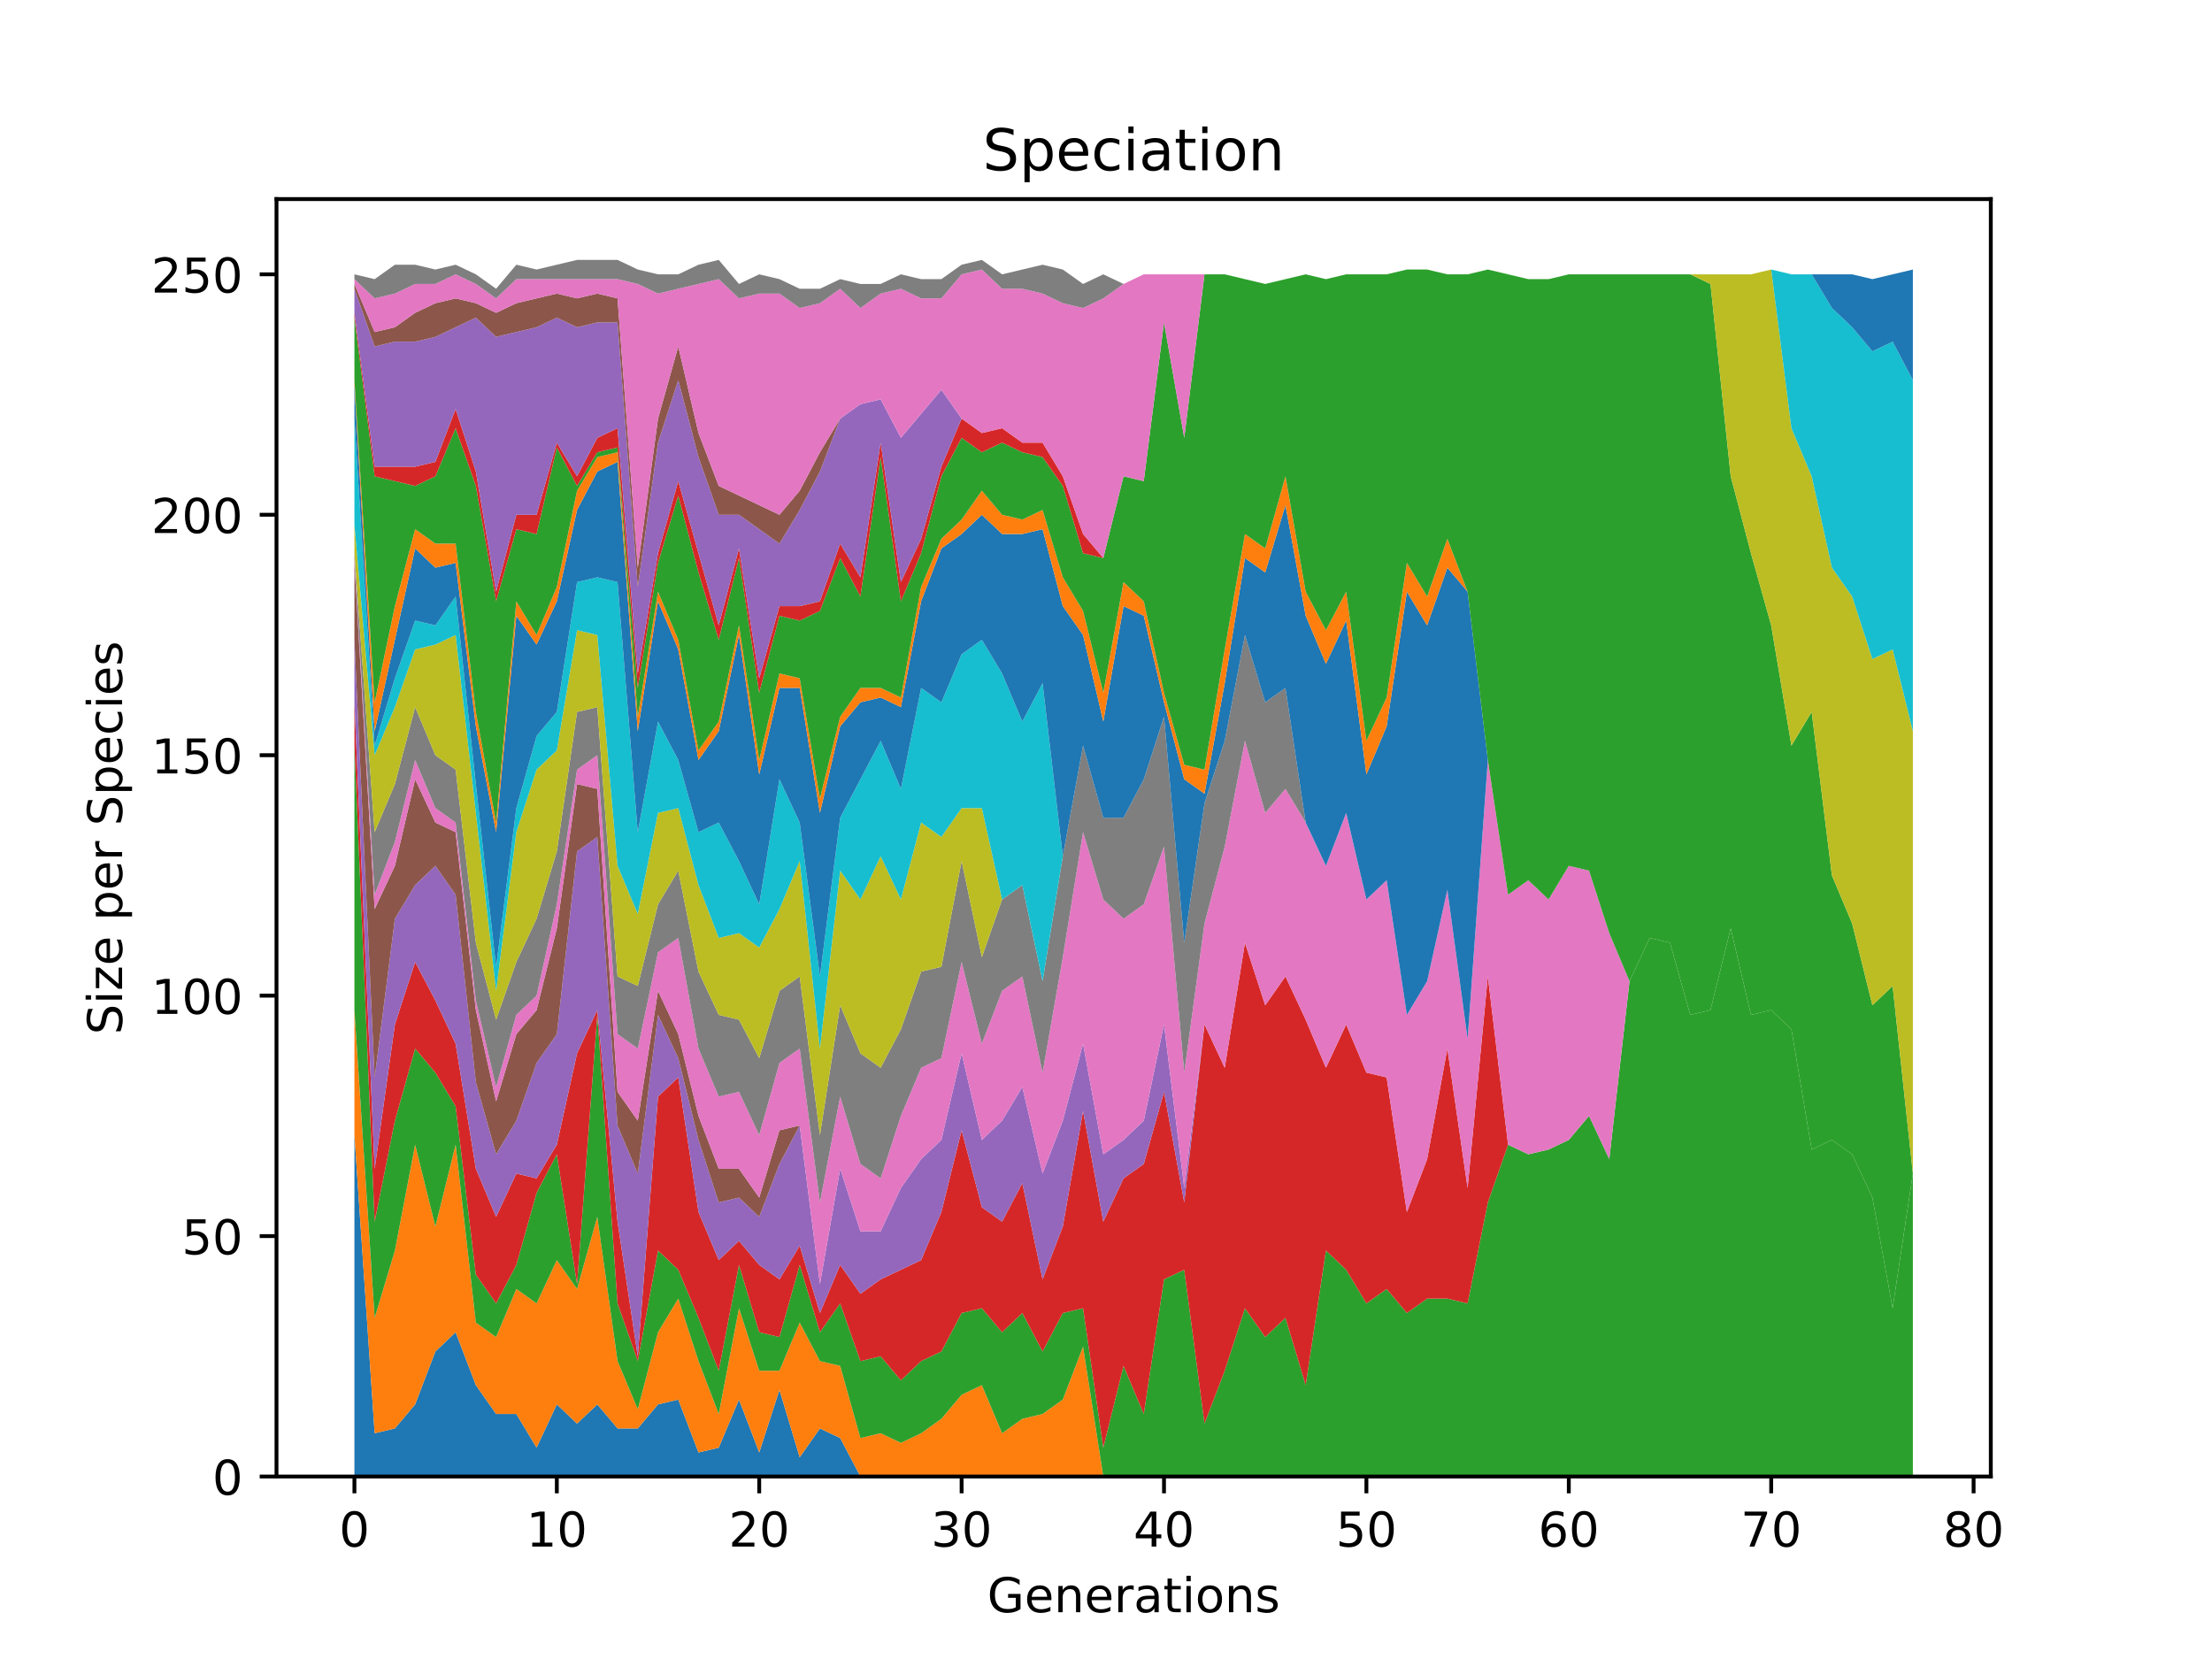 <?xml version="1.0" encoding="utf-8" standalone="no"?>
<!DOCTYPE svg PUBLIC "-//W3C//DTD SVG 1.1//EN"
  "http://www.w3.org/Graphics/SVG/1.1/DTD/svg11.dtd">
<!-- Created with matplotlib (http://matplotlib.org/) -->
<svg height="345.6pt" version="1.1" viewBox="0 0 460.8 345.6" width="460.8pt" xmlns="http://www.w3.org/2000/svg" xmlns:xlink="http://www.w3.org/1999/xlink">
 <defs>
  <style type="text/css">
*{stroke-linecap:butt;stroke-linejoin:round;}
  </style>
 </defs>
 <g id="figure_1">
  <g id="patch_1">
   <path d="M 0 345.6 
L 460.8 345.6 
L 460.8 0 
L 0 0 
z
" style="fill:#ffffff;"/>
  </g>
  <g id="axes_1">
   <g id="patch_2">
    <path d="M 57.6 307.584 
L 414.72 307.584 
L 414.72 41.472 
L 57.6 41.472 
z
" style="fill:#ffffff;"/>
   </g>
   <g id="PolyCollection_1">
    <path clip-path="url(#p6afdd5ee0c)" d="M 73.833 236.461 
L 73.833 307.584 
L 78.049 307.584 
L 82.265 307.584 
L 86.482 307.584 
L 90.698 307.584 
L 94.914 307.584 
L 99.13 307.584 
L 103.347 307.584 
L 107.563 307.584 
L 111.779 307.584 
L 115.996 307.584 
L 120.212 307.584 
L 124.428 307.584 
L 128.645 307.584 
L 132.861 307.584 
L 137.077 307.584 
L 141.293 307.584 
L 145.51 307.584 
L 149.726 307.584 
L 153.942 307.584 
L 158.159 307.584 
L 162.375 307.584 
L 166.591 307.584 
L 170.807 307.584 
L 175.024 307.584 
L 179.24 307.584 
L 183.456 307.584 
L 187.673 307.584 
L 191.889 307.584 
L 196.105 307.584 
L 200.322 307.584 
L 204.538 307.584 
L 208.754 307.584 
L 212.97 307.584 
L 217.187 307.584 
L 221.403 307.584 
L 225.619 307.584 
L 229.836 307.584 
L 234.052 307.584 
L 238.268 307.584 
L 242.484 307.584 
L 246.701 307.584 
L 250.917 307.584 
L 255.133 307.584 
L 259.35 307.584 
L 263.566 307.584 
L 267.782 307.584 
L 271.998 307.584 
L 276.215 307.584 
L 280.431 307.584 
L 284.647 307.584 
L 288.864 307.584 
L 293.08 307.584 
L 297.296 307.584 
L 301.513 307.584 
L 305.729 307.584 
L 309.945 307.584 
L 314.161 307.584 
L 318.378 307.584 
L 322.594 307.584 
L 326.81 307.584 
L 331.027 307.584 
L 335.243 307.584 
L 339.459 307.584 
L 343.675 307.584 
L 347.892 307.584 
L 352.108 307.584 
L 356.324 307.584 
L 360.541 307.584 
L 364.757 307.584 
L 368.973 307.584 
L 373.19 307.584 
L 377.406 307.584 
L 381.622 307.584 
L 385.838 307.584 
L 390.055 307.584 
L 394.271 307.584 
L 398.487 307.584 
L 398.487 307.584 
L 398.487 307.584 
L 394.271 307.584 
L 390.055 307.584 
L 385.838 307.584 
L 381.622 307.584 
L 377.406 307.584 
L 373.19 307.584 
L 368.973 307.584 
L 364.757 307.584 
L 360.541 307.584 
L 356.324 307.584 
L 352.108 307.584 
L 347.892 307.584 
L 343.675 307.584 
L 339.459 307.584 
L 335.243 307.584 
L 331.027 307.584 
L 326.81 307.584 
L 322.594 307.584 
L 318.378 307.584 
L 314.161 307.584 
L 309.945 307.584 
L 305.729 307.584 
L 301.513 307.584 
L 297.296 307.584 
L 293.08 307.584 
L 288.864 307.584 
L 284.647 307.584 
L 280.431 307.584 
L 276.215 307.584 
L 271.998 307.584 
L 267.782 307.584 
L 263.566 307.584 
L 259.35 307.584 
L 255.133 307.584 
L 250.917 307.584 
L 246.701 307.584 
L 242.484 307.584 
L 238.268 307.584 
L 234.052 307.584 
L 229.836 307.584 
L 225.619 307.584 
L 221.403 307.584 
L 217.187 307.584 
L 212.97 307.584 
L 208.754 307.584 
L 204.538 307.584 
L 200.322 307.584 
L 196.105 307.584 
L 191.889 307.584 
L 187.673 307.584 
L 183.456 307.584 
L 179.24 307.584 
L 175.024 299.57 
L 170.807 297.567 
L 166.591 303.577 
L 162.375 289.553 
L 158.159 302.575 
L 153.942 291.556 
L 149.726 301.574 
L 145.51 302.575 
L 141.293 291.556 
L 137.077 292.558 
L 132.861 297.567 
L 128.645 297.567 
L 124.428 292.558 
L 120.212 296.565 
L 115.996 292.558 
L 111.779 301.574 
L 107.563 294.561 
L 103.347 294.561 
L 99.13 288.551 
L 94.914 277.532 
L 90.698 281.539 
L 86.482 292.558 
L 82.265 297.567 
L 78.049 298.568 
L 73.833 236.461 
z
" style="fill:#1f77b4;"/>
   </g>
   <g id="PolyCollection_2">
    <path clip-path="url(#p6afdd5ee0c)" d="M 73.833 210.415 
L 73.833 236.461 
L 78.049 298.568 
L 82.265 297.567 
L 86.482 292.558 
L 90.698 281.539 
L 94.914 277.532 
L 99.13 288.551 
L 103.347 294.561 
L 107.563 294.561 
L 111.779 301.574 
L 115.996 292.558 
L 120.212 296.565 
L 124.428 292.558 
L 128.645 297.567 
L 132.861 297.567 
L 137.077 292.558 
L 141.293 291.556 
L 145.51 302.575 
L 149.726 301.574 
L 153.942 291.556 
L 158.159 302.575 
L 162.375 289.553 
L 166.591 303.577 
L 170.807 297.567 
L 175.024 299.57 
L 179.24 307.584 
L 183.456 307.584 
L 187.673 307.584 
L 191.889 307.584 
L 196.105 307.584 
L 200.322 307.584 
L 204.538 307.584 
L 208.754 307.584 
L 212.97 307.584 
L 217.187 307.584 
L 221.403 307.584 
L 225.619 307.584 
L 229.836 307.584 
L 234.052 307.584 
L 238.268 307.584 
L 242.484 307.584 
L 246.701 307.584 
L 250.917 307.584 
L 255.133 307.584 
L 259.35 307.584 
L 263.566 307.584 
L 267.782 307.584 
L 271.998 307.584 
L 276.215 307.584 
L 280.431 307.584 
L 284.647 307.584 
L 288.864 307.584 
L 293.08 307.584 
L 297.296 307.584 
L 301.513 307.584 
L 305.729 307.584 
L 309.945 307.584 
L 314.161 307.584 
L 318.378 307.584 
L 322.594 307.584 
L 326.81 307.584 
L 331.027 307.584 
L 335.243 307.584 
L 339.459 307.584 
L 343.675 307.584 
L 347.892 307.584 
L 352.108 307.584 
L 356.324 307.584 
L 360.541 307.584 
L 364.757 307.584 
L 368.973 307.584 
L 373.19 307.584 
L 377.406 307.584 
L 381.622 307.584 
L 385.838 307.584 
L 390.055 307.584 
L 394.271 307.584 
L 398.487 307.584 
L 398.487 307.584 
L 398.487 307.584 
L 394.271 307.584 
L 390.055 307.584 
L 385.838 307.584 
L 381.622 307.584 
L 377.406 307.584 
L 373.19 307.584 
L 368.973 307.584 
L 364.757 307.584 
L 360.541 307.584 
L 356.324 307.584 
L 352.108 307.584 
L 347.892 307.584 
L 343.675 307.584 
L 339.459 307.584 
L 335.243 307.584 
L 331.027 307.584 
L 326.81 307.584 
L 322.594 307.584 
L 318.378 307.584 
L 314.161 307.584 
L 309.945 307.584 
L 305.729 307.584 
L 301.513 307.584 
L 297.296 307.584 
L 293.08 307.584 
L 288.864 307.584 
L 284.647 307.584 
L 280.431 307.584 
L 276.215 307.584 
L 271.998 307.584 
L 267.782 307.584 
L 263.566 307.584 
L 259.35 307.584 
L 255.133 307.584 
L 250.917 307.584 
L 246.701 307.584 
L 242.484 307.584 
L 238.268 307.584 
L 234.052 307.584 
L 229.836 307.584 
L 225.619 280.537 
L 221.403 291.556 
L 217.187 294.561 
L 212.97 295.563 
L 208.754 298.568 
L 204.538 288.551 
L 200.322 290.554 
L 196.105 295.563 
L 191.889 298.568 
L 187.673 300.572 
L 183.456 298.568 
L 179.24 299.57 
L 175.024 284.544 
L 170.807 283.542 
L 166.591 275.528 
L 162.375 285.546 
L 158.159 285.546 
L 153.942 272.523 
L 149.726 294.561 
L 145.51 283.542 
L 141.293 270.52 
L 137.077 277.532 
L 132.861 293.56 
L 128.645 283.542 
L 124.428 253.49 
L 120.212 268.516 
L 115.996 262.506 
L 111.779 271.521 
L 107.563 268.516 
L 103.347 278.534 
L 99.13 275.528 
L 94.914 238.464 
L 90.698 255.494 
L 86.482 238.464 
L 82.265 260.502 
L 78.049 274.527 
L 73.833 210.415 
z
" style="fill:#ff7f0e;"/>
   </g>
   <g id="PolyCollection_3">
    <path clip-path="url(#p6afdd5ee0c)" d="M 73.833 155.32 
L 73.833 210.415 
L 78.049 274.527 
L 82.265 260.502 
L 86.482 238.464 
L 90.698 255.494 
L 94.914 238.464 
L 99.13 275.528 
L 103.347 278.534 
L 107.563 268.516 
L 111.779 271.521 
L 115.996 262.506 
L 120.212 268.516 
L 124.428 253.49 
L 128.645 283.542 
L 132.861 293.56 
L 137.077 277.532 
L 141.293 270.52 
L 145.51 283.542 
L 149.726 294.561 
L 153.942 272.523 
L 158.159 285.546 
L 162.375 285.546 
L 166.591 275.528 
L 170.807 283.542 
L 175.024 284.544 
L 179.24 299.57 
L 183.456 298.568 
L 187.673 300.572 
L 191.889 298.568 
L 196.105 295.563 
L 200.322 290.554 
L 204.538 288.551 
L 208.754 298.568 
L 212.97 295.563 
L 217.187 294.561 
L 221.403 291.556 
L 225.619 280.537 
L 229.836 307.584 
L 234.052 307.584 
L 238.268 307.584 
L 242.484 307.584 
L 246.701 307.584 
L 250.917 307.584 
L 255.133 307.584 
L 259.35 307.584 
L 263.566 307.584 
L 267.782 307.584 
L 271.998 307.584 
L 276.215 307.584 
L 280.431 307.584 
L 284.647 307.584 
L 288.864 307.584 
L 293.08 307.584 
L 297.296 307.584 
L 301.513 307.584 
L 305.729 307.584 
L 309.945 307.584 
L 314.161 307.584 
L 318.378 307.584 
L 322.594 307.584 
L 326.81 307.584 
L 331.027 307.584 
L 335.243 307.584 
L 339.459 307.584 
L 343.675 307.584 
L 347.892 307.584 
L 352.108 307.584 
L 356.324 307.584 
L 360.541 307.584 
L 364.757 307.584 
L 368.973 307.584 
L 373.19 307.584 
L 377.406 307.584 
L 381.622 307.584 
L 385.838 307.584 
L 390.055 307.584 
L 394.271 307.584 
L 398.487 307.584 
L 398.487 244.474 
L 398.487 244.474 
L 394.271 272.523 
L 390.055 249.483 
L 385.838 240.467 
L 381.622 237.462 
L 377.406 239.466 
L 373.19 214.422 
L 368.973 210.415 
L 364.757 211.417 
L 360.541 193.386 
L 356.324 210.415 
L 352.108 211.417 
L 347.892 196.391 
L 343.675 195.389 
L 339.459 204.405 
L 335.243 241.469 
L 331.027 232.454 
L 326.81 237.462 
L 322.594 239.466 
L 318.378 240.467 
L 314.161 238.464 
L 309.945 250.485 
L 305.729 271.521 
L 301.513 270.52 
L 297.296 270.52 
L 293.08 273.525 
L 288.864 268.516 
L 284.647 271.521 
L 280.431 264.509 
L 276.215 260.502 
L 271.998 288.551 
L 267.782 274.527 
L 263.566 278.534 
L 259.35 272.523 
L 255.133 285.546 
L 250.917 296.565 
L 246.701 264.509 
L 242.484 266.513 
L 238.268 294.561 
L 234.052 284.544 
L 229.836 301.574 
L 225.619 272.523 
L 221.403 273.525 
L 217.187 281.539 
L 212.97 273.525 
L 208.754 277.532 
L 204.538 272.523 
L 200.322 273.525 
L 196.105 281.539 
L 191.889 283.542 
L 187.673 287.549 
L 183.456 282.541 
L 179.24 283.542 
L 175.024 271.521 
L 170.807 277.532 
L 166.591 263.507 
L 162.375 278.534 
L 158.159 277.532 
L 153.942 263.507 
L 149.726 285.546 
L 145.51 274.527 
L 141.293 264.509 
L 137.077 260.502 
L 132.861 283.542 
L 128.645 271.521 
L 124.428 211.417 
L 120.212 267.514 
L 115.996 240.467 
L 111.779 248.481 
L 107.563 263.507 
L 103.347 271.521 
L 99.13 265.511 
L 94.914 230.45 
L 90.698 223.438 
L 86.482 218.429 
L 82.265 233.455 
L 78.049 254.492 
L 73.833 155.32 
z
" style="fill:#2ca02c;"/>
   </g>
   <g id="PolyCollection_4">
    <path clip-path="url(#p6afdd5ee0c)" d="M 73.833 146.304 
L 73.833 155.32 
L 78.049 254.492 
L 82.265 233.455 
L 86.482 218.429 
L 90.698 223.438 
L 94.914 230.45 
L 99.13 265.511 
L 103.347 271.521 
L 107.563 263.507 
L 111.779 248.481 
L 115.996 240.467 
L 120.212 267.514 
L 124.428 211.417 
L 128.645 271.521 
L 132.861 283.542 
L 137.077 260.502 
L 141.293 264.509 
L 145.51 274.527 
L 149.726 285.546 
L 153.942 263.507 
L 158.159 277.532 
L 162.375 278.534 
L 166.591 263.507 
L 170.807 277.532 
L 175.024 271.521 
L 179.24 283.542 
L 183.456 282.541 
L 187.673 287.549 
L 191.889 283.542 
L 196.105 281.539 
L 200.322 273.525 
L 204.538 272.523 
L 208.754 277.532 
L 212.97 273.525 
L 217.187 281.539 
L 221.403 273.525 
L 225.619 272.523 
L 229.836 301.574 
L 234.052 284.544 
L 238.268 294.561 
L 242.484 266.513 
L 246.701 264.509 
L 250.917 296.565 
L 255.133 285.546 
L 259.35 272.523 
L 263.566 278.534 
L 267.782 274.527 
L 271.998 288.551 
L 276.215 260.502 
L 280.431 264.509 
L 284.647 271.521 
L 288.864 268.516 
L 293.08 273.525 
L 297.296 270.52 
L 301.513 270.52 
L 305.729 271.521 
L 309.945 250.485 
L 314.161 238.464 
L 318.378 240.467 
L 322.594 239.466 
L 326.81 237.462 
L 331.027 232.454 
L 335.243 241.469 
L 339.459 204.405 
L 343.675 195.389 
L 347.892 196.391 
L 352.108 211.417 
L 356.324 210.415 
L 360.541 193.386 
L 364.757 211.417 
L 368.973 210.415 
L 373.19 214.422 
L 377.406 239.466 
L 381.622 237.462 
L 385.838 240.467 
L 390.055 249.483 
L 394.271 272.523 
L 398.487 244.474 
L 398.487 244.474 
L 398.487 244.474 
L 394.271 272.523 
L 390.055 249.483 
L 385.838 240.467 
L 381.622 237.462 
L 377.406 239.466 
L 373.19 214.422 
L 368.973 210.415 
L 364.757 211.417 
L 360.541 193.386 
L 356.324 210.415 
L 352.108 211.417 
L 347.892 196.391 
L 343.675 195.389 
L 339.459 204.405 
L 335.243 241.469 
L 331.027 232.454 
L 326.81 237.462 
L 322.594 239.466 
L 318.378 240.467 
L 314.161 238.464 
L 309.945 203.403 
L 305.729 247.48 
L 301.513 218.429 
L 297.296 241.469 
L 293.08 252.488 
L 288.864 224.44 
L 284.647 223.438 
L 280.431 213.421 
L 276.215 222.436 
L 271.998 212.419 
L 267.782 203.403 
L 263.566 209.414 
L 259.35 196.391 
L 255.133 222.436 
L 250.917 213.421 
L 246.701 250.485 
L 242.484 227.445 
L 238.268 242.471 
L 234.052 245.476 
L 229.836 254.492 
L 225.619 231.452 
L 221.403 255.494 
L 217.187 266.513 
L 212.97 246.478 
L 208.754 254.492 
L 204.538 251.487 
L 200.322 235.459 
L 196.105 252.488 
L 191.889 262.506 
L 187.673 264.509 
L 183.456 266.513 
L 179.24 269.518 
L 175.024 263.507 
L 170.807 273.525 
L 166.591 259.501 
L 162.375 266.513 
L 158.159 263.507 
L 153.942 258.499 
L 149.726 262.506 
L 145.51 252.488 
L 141.293 224.44 
L 137.077 228.447 
L 132.861 282.541 
L 128.645 254.492 
L 124.428 210.415 
L 120.212 219.431 
L 115.996 238.464 
L 111.779 245.476 
L 107.563 244.474 
L 103.347 253.49 
L 99.13 243.473 
L 94.914 217.427 
L 90.698 208.412 
L 86.482 200.398 
L 82.265 213.421 
L 78.049 243.473 
L 73.833 146.304 
z
" style="fill:#d62728;"/>
   </g>
   <g id="PolyCollection_5">
    <path clip-path="url(#p6afdd5ee0c)" d="M 73.833 133.281 
L 73.833 146.304 
L 78.049 243.473 
L 82.265 213.421 
L 86.482 200.398 
L 90.698 208.412 
L 94.914 217.427 
L 99.13 243.473 
L 103.347 253.49 
L 107.563 244.474 
L 111.779 245.476 
L 115.996 238.464 
L 120.212 219.431 
L 124.428 210.415 
L 128.645 254.492 
L 132.861 282.541 
L 137.077 228.447 
L 141.293 224.44 
L 145.51 252.488 
L 149.726 262.506 
L 153.942 258.499 
L 158.159 263.507 
L 162.375 266.513 
L 166.591 259.501 
L 170.807 273.525 
L 175.024 263.507 
L 179.24 269.518 
L 183.456 266.513 
L 187.673 264.509 
L 191.889 262.506 
L 196.105 252.488 
L 200.322 235.459 
L 204.538 251.487 
L 208.754 254.492 
L 212.97 246.478 
L 217.187 266.513 
L 221.403 255.494 
L 225.619 231.452 
L 229.836 254.492 
L 234.052 245.476 
L 238.268 242.471 
L 242.484 227.445 
L 246.701 250.485 
L 250.917 213.421 
L 255.133 222.436 
L 259.35 196.391 
L 263.566 209.414 
L 267.782 203.403 
L 271.998 212.419 
L 276.215 222.436 
L 280.431 213.421 
L 284.647 223.438 
L 288.864 224.44 
L 293.08 252.488 
L 297.296 241.469 
L 301.513 218.429 
L 305.729 247.48 
L 309.945 203.403 
L 314.161 238.464 
L 318.378 240.467 
L 322.594 239.466 
L 326.81 237.462 
L 331.027 232.454 
L 335.243 241.469 
L 339.459 204.405 
L 343.675 195.389 
L 347.892 196.391 
L 352.108 211.417 
L 356.324 210.415 
L 360.541 193.386 
L 364.757 211.417 
L 368.973 210.415 
L 373.19 214.422 
L 377.406 239.466 
L 381.622 237.462 
L 385.838 240.467 
L 390.055 249.483 
L 394.271 272.523 
L 398.487 244.474 
L 398.487 244.474 
L 398.487 244.474 
L 394.271 272.523 
L 390.055 249.483 
L 385.838 240.467 
L 381.622 237.462 
L 377.406 239.466 
L 373.19 214.422 
L 368.973 210.415 
L 364.757 211.417 
L 360.541 193.386 
L 356.324 210.415 
L 352.108 211.417 
L 347.892 196.391 
L 343.675 195.389 
L 339.459 204.405 
L 335.243 241.469 
L 331.027 232.454 
L 326.81 237.462 
L 322.594 239.466 
L 318.378 240.467 
L 314.161 238.464 
L 309.945 203.403 
L 305.729 247.48 
L 301.513 218.429 
L 297.296 241.469 
L 293.08 252.488 
L 288.864 224.44 
L 284.647 223.438 
L 280.431 213.421 
L 276.215 222.436 
L 271.998 212.419 
L 267.782 203.403 
L 263.566 209.414 
L 259.35 196.391 
L 255.133 222.436 
L 250.917 213.421 
L 246.701 247.48 
L 242.484 213.421 
L 238.268 233.455 
L 234.052 237.462 
L 229.836 240.467 
L 225.619 217.427 
L 221.403 233.455 
L 217.187 244.474 
L 212.97 226.443 
L 208.754 233.455 
L 204.538 237.462 
L 200.322 219.431 
L 196.105 237.462 
L 191.889 241.469 
L 187.673 247.48 
L 183.456 256.495 
L 179.24 256.495 
L 175.024 243.473 
L 170.807 267.514 
L 166.591 234.457 
L 162.375 242.471 
L 158.159 253.49 
L 153.942 249.483 
L 149.726 250.485 
L 145.51 237.462 
L 141.293 220.433 
L 137.077 211.417 
L 132.861 244.474 
L 128.645 234.457 
L 124.428 174.353 
L 120.212 177.358 
L 115.996 215.424 
L 111.779 221.434 
L 107.563 233.455 
L 103.347 240.467 
L 99.13 225.441 
L 94.914 186.374 
L 90.698 180.363 
L 86.482 184.37 
L 82.265 191.382 
L 78.049 224.44 
L 73.833 133.281 
z
" style="fill:#9467bd;"/>
   </g>
   <g id="PolyCollection_6">
    <path clip-path="url(#p6afdd5ee0c)" d="M 73.833 117.254 
L 73.833 133.281 
L 78.049 224.44 
L 82.265 191.382 
L 86.482 184.37 
L 90.698 180.363 
L 94.914 186.374 
L 99.13 225.441 
L 103.347 240.467 
L 107.563 233.455 
L 111.779 221.434 
L 115.996 215.424 
L 120.212 177.358 
L 124.428 174.353 
L 128.645 234.457 
L 132.861 244.474 
L 137.077 211.417 
L 141.293 220.433 
L 145.51 237.462 
L 149.726 250.485 
L 153.942 249.483 
L 158.159 253.49 
L 162.375 242.471 
L 166.591 234.457 
L 170.807 267.514 
L 175.024 243.473 
L 179.24 256.495 
L 183.456 256.495 
L 187.673 247.48 
L 191.889 241.469 
L 196.105 237.462 
L 200.322 219.431 
L 204.538 237.462 
L 208.754 233.455 
L 212.97 226.443 
L 217.187 244.474 
L 221.403 233.455 
L 225.619 217.427 
L 229.836 240.467 
L 234.052 237.462 
L 238.268 233.455 
L 242.484 213.421 
L 246.701 247.48 
L 250.917 213.421 
L 255.133 222.436 
L 259.35 196.391 
L 263.566 209.414 
L 267.782 203.403 
L 271.998 212.419 
L 276.215 222.436 
L 280.431 213.421 
L 284.647 223.438 
L 288.864 224.44 
L 293.08 252.488 
L 297.296 241.469 
L 301.513 218.429 
L 305.729 247.48 
L 309.945 203.403 
L 314.161 238.464 
L 318.378 240.467 
L 322.594 239.466 
L 326.81 237.462 
L 331.027 232.454 
L 335.243 241.469 
L 339.459 204.405 
L 343.675 195.389 
L 347.892 196.391 
L 352.108 211.417 
L 356.324 210.415 
L 360.541 193.386 
L 364.757 211.417 
L 368.973 210.415 
L 373.19 214.422 
L 377.406 239.466 
L 381.622 237.462 
L 385.838 240.467 
L 390.055 249.483 
L 394.271 272.523 
L 398.487 244.474 
L 398.487 244.474 
L 398.487 244.474 
L 394.271 272.523 
L 390.055 249.483 
L 385.838 240.467 
L 381.622 237.462 
L 377.406 239.466 
L 373.19 214.422 
L 368.973 210.415 
L 364.757 211.417 
L 360.541 193.386 
L 356.324 210.415 
L 352.108 211.417 
L 347.892 196.391 
L 343.675 195.389 
L 339.459 204.405 
L 335.243 241.469 
L 331.027 232.454 
L 326.81 237.462 
L 322.594 239.466 
L 318.378 240.467 
L 314.161 238.464 
L 309.945 203.403 
L 305.729 247.48 
L 301.513 218.429 
L 297.296 241.469 
L 293.08 252.488 
L 288.864 224.44 
L 284.647 223.438 
L 280.431 213.421 
L 276.215 222.436 
L 271.998 212.419 
L 267.782 203.403 
L 263.566 209.414 
L 259.35 196.391 
L 255.133 222.436 
L 250.917 213.421 
L 246.701 247.48 
L 242.484 213.421 
L 238.268 233.455 
L 234.052 237.462 
L 229.836 240.467 
L 225.619 217.427 
L 221.403 233.455 
L 217.187 244.474 
L 212.97 226.443 
L 208.754 233.455 
L 204.538 237.462 
L 200.322 219.431 
L 196.105 237.462 
L 191.889 241.469 
L 187.673 247.48 
L 183.456 256.495 
L 179.24 256.495 
L 175.024 243.473 
L 170.807 267.514 
L 166.591 234.457 
L 162.375 235.459 
L 158.159 249.483 
L 153.942 243.473 
L 149.726 243.473 
L 145.51 232.454 
L 141.293 215.424 
L 137.077 206.408 
L 132.861 233.455 
L 128.645 227.445 
L 124.428 164.335 
L 120.212 163.334 
L 115.996 193.386 
L 111.779 210.415 
L 107.563 215.424 
L 103.347 229.448 
L 99.13 210.415 
L 94.914 173.351 
L 90.698 171.347 
L 86.482 162.332 
L 82.265 180.363 
L 78.049 189.379 
L 73.833 117.254 
z
" style="fill:#8c564b;"/>
   </g>
   <g id="PolyCollection_7">
    <path clip-path="url(#p6afdd5ee0c)" d="M 73.833 116.252 
L 73.833 117.254 
L 78.049 189.379 
L 82.265 180.363 
L 86.482 162.332 
L 90.698 171.347 
L 94.914 173.351 
L 99.13 210.415 
L 103.347 229.448 
L 107.563 215.424 
L 111.779 210.415 
L 115.996 193.386 
L 120.212 163.334 
L 124.428 164.335 
L 128.645 227.445 
L 132.861 233.455 
L 137.077 206.408 
L 141.293 215.424 
L 145.51 232.454 
L 149.726 243.473 
L 153.942 243.473 
L 158.159 249.483 
L 162.375 235.459 
L 166.591 234.457 
L 170.807 267.514 
L 175.024 243.473 
L 179.24 256.495 
L 183.456 256.495 
L 187.673 247.48 
L 191.889 241.469 
L 196.105 237.462 
L 200.322 219.431 
L 204.538 237.462 
L 208.754 233.455 
L 212.97 226.443 
L 217.187 244.474 
L 221.403 233.455 
L 225.619 217.427 
L 229.836 240.467 
L 234.052 237.462 
L 238.268 233.455 
L 242.484 213.421 
L 246.701 247.48 
L 250.917 213.421 
L 255.133 222.436 
L 259.35 196.391 
L 263.566 209.414 
L 267.782 203.403 
L 271.998 212.419 
L 276.215 222.436 
L 280.431 213.421 
L 284.647 223.438 
L 288.864 224.44 
L 293.08 252.488 
L 297.296 241.469 
L 301.513 218.429 
L 305.729 247.48 
L 309.945 203.403 
L 314.161 238.464 
L 318.378 240.467 
L 322.594 239.466 
L 326.81 237.462 
L 331.027 232.454 
L 335.243 241.469 
L 339.459 204.405 
L 343.675 195.389 
L 347.892 196.391 
L 352.108 211.417 
L 356.324 210.415 
L 360.541 193.386 
L 364.757 211.417 
L 368.973 210.415 
L 373.19 214.422 
L 377.406 239.466 
L 381.622 237.462 
L 385.838 240.467 
L 390.055 249.483 
L 394.271 272.523 
L 398.487 244.474 
L 398.487 244.474 
L 398.487 244.474 
L 394.271 272.523 
L 390.055 249.483 
L 385.838 240.467 
L 381.622 237.462 
L 377.406 239.466 
L 373.19 214.422 
L 368.973 210.415 
L 364.757 211.417 
L 360.541 193.386 
L 356.324 210.415 
L 352.108 211.417 
L 347.892 196.391 
L 343.675 195.389 
L 339.459 204.405 
L 335.243 194.387 
L 331.027 181.365 
L 326.81 180.363 
L 322.594 187.375 
L 318.378 183.368 
L 314.161 186.374 
L 309.945 158.325 
L 305.729 216.426 
L 301.513 185.372 
L 297.296 204.405 
L 293.08 211.417 
L 288.864 183.368 
L 284.647 187.375 
L 280.431 169.344 
L 276.215 180.363 
L 271.998 171.347 
L 267.782 164.335 
L 263.566 169.344 
L 259.35 154.318 
L 255.133 176.356 
L 250.917 192.384 
L 246.701 223.438 
L 242.484 176.356 
L 238.268 188.377 
L 234.052 191.382 
L 229.836 187.375 
L 225.619 173.351 
L 221.403 199.396 
L 217.187 223.438 
L 212.97 203.403 
L 208.754 206.408 
L 204.538 217.427 
L 200.322 200.398 
L 196.105 220.433 
L 191.889 222.436 
L 187.673 232.454 
L 183.456 245.476 
L 179.24 242.471 
L 175.024 228.447 
L 170.807 250.485 
L 166.591 218.429 
L 162.375 221.434 
L 158.159 236.461 
L 153.942 227.445 
L 149.726 228.447 
L 145.51 218.429 
L 141.293 195.389 
L 137.077 198.394 
L 132.861 218.429 
L 128.645 215.424 
L 124.428 157.323 
L 120.212 160.328 
L 115.996 188.377 
L 111.779 207.41 
L 107.563 211.417 
L 103.347 226.443 
L 99.13 208.412 
L 94.914 171.347 
L 90.698 168.342 
L 86.482 158.325 
L 82.265 175.354 
L 78.049 186.374 
L 73.833 116.252 
z
" style="fill:#e377c2;"/>
   </g>
   <g id="PolyCollection_8">
    <path clip-path="url(#p6afdd5ee0c)" d="M 73.833 115.25 
L 73.833 116.252 
L 78.049 186.374 
L 82.265 175.354 
L 86.482 158.325 
L 90.698 168.342 
L 94.914 171.347 
L 99.13 208.412 
L 103.347 226.443 
L 107.563 211.417 
L 111.779 207.41 
L 115.996 188.377 
L 120.212 160.328 
L 124.428 157.323 
L 128.645 215.424 
L 132.861 218.429 
L 137.077 198.394 
L 141.293 195.389 
L 145.51 218.429 
L 149.726 228.447 
L 153.942 227.445 
L 158.159 236.461 
L 162.375 221.434 
L 166.591 218.429 
L 170.807 250.485 
L 175.024 228.447 
L 179.24 242.471 
L 183.456 245.476 
L 187.673 232.454 
L 191.889 222.436 
L 196.105 220.433 
L 200.322 200.398 
L 204.538 217.427 
L 208.754 206.408 
L 212.97 203.403 
L 217.187 223.438 
L 221.403 199.396 
L 225.619 173.351 
L 229.836 187.375 
L 234.052 191.382 
L 238.268 188.377 
L 242.484 176.356 
L 246.701 223.438 
L 250.917 192.384 
L 255.133 176.356 
L 259.35 154.318 
L 263.566 169.344 
L 267.782 164.335 
L 271.998 171.347 
L 276.215 180.363 
L 280.431 169.344 
L 284.647 187.375 
L 288.864 183.368 
L 293.08 211.417 
L 297.296 204.405 
L 301.513 185.372 
L 305.729 216.426 
L 309.945 158.325 
L 314.161 186.374 
L 318.378 183.368 
L 322.594 187.375 
L 326.81 180.363 
L 331.027 181.365 
L 335.243 194.387 
L 339.459 204.405 
L 343.675 195.389 
L 347.892 196.391 
L 352.108 211.417 
L 356.324 210.415 
L 360.541 193.386 
L 364.757 211.417 
L 368.973 210.415 
L 373.19 214.422 
L 377.406 239.466 
L 381.622 237.462 
L 385.838 240.467 
L 390.055 249.483 
L 394.271 272.523 
L 398.487 244.474 
L 398.487 244.474 
L 398.487 244.474 
L 394.271 272.523 
L 390.055 249.483 
L 385.838 240.467 
L 381.622 237.462 
L 377.406 239.466 
L 373.19 214.422 
L 368.973 210.415 
L 364.757 211.417 
L 360.541 193.386 
L 356.324 210.415 
L 352.108 211.417 
L 347.892 196.391 
L 343.675 195.389 
L 339.459 204.405 
L 335.243 194.387 
L 331.027 181.365 
L 326.81 180.363 
L 322.594 187.375 
L 318.378 183.368 
L 314.161 186.374 
L 309.945 158.325 
L 305.729 216.426 
L 301.513 185.372 
L 297.296 204.405 
L 293.08 211.417 
L 288.864 183.368 
L 284.647 187.375 
L 280.431 169.344 
L 276.215 180.363 
L 271.998 171.347 
L 267.782 143.299 
L 263.566 146.304 
L 259.35 132.28 
L 255.133 154.318 
L 250.917 167.341 
L 246.701 196.391 
L 242.484 149.309 
L 238.268 162.332 
L 234.052 170.346 
L 229.836 170.346 
L 225.619 155.32 
L 221.403 178.36 
L 217.187 204.405 
L 212.97 184.37 
L 208.754 187.375 
L 204.538 199.396 
L 200.322 179.361 
L 196.105 201.4 
L 191.889 202.401 
L 187.673 214.422 
L 183.456 222.436 
L 179.24 219.431 
L 175.024 209.414 
L 170.807 236.461 
L 166.591 203.403 
L 162.375 206.408 
L 158.159 220.433 
L 153.942 212.419 
L 149.726 211.417 
L 145.51 202.401 
L 141.293 181.365 
L 137.077 188.377 
L 132.861 205.407 
L 128.645 203.403 
L 124.428 147.306 
L 120.212 148.307 
L 115.996 177.358 
L 111.779 191.382 
L 107.563 200.398 
L 103.347 212.419 
L 99.13 196.391 
L 94.914 160.328 
L 90.698 157.323 
L 86.482 147.306 
L 82.265 163.334 
L 78.049 173.351 
L 73.833 115.25 
z
" style="fill:#7f7f7f;"/>
   </g>
   <g id="PolyCollection_9">
    <path clip-path="url(#p6afdd5ee0c)" d="M 73.833 109.24 
L 73.833 115.25 
L 78.049 173.351 
L 82.265 163.334 
L 86.482 147.306 
L 90.698 157.323 
L 94.914 160.328 
L 99.13 196.391 
L 103.347 212.419 
L 107.563 200.398 
L 111.779 191.382 
L 115.996 177.358 
L 120.212 148.307 
L 124.428 147.306 
L 128.645 203.403 
L 132.861 205.407 
L 137.077 188.377 
L 141.293 181.365 
L 145.51 202.401 
L 149.726 211.417 
L 153.942 212.419 
L 158.159 220.433 
L 162.375 206.408 
L 166.591 203.403 
L 170.807 236.461 
L 175.024 209.414 
L 179.24 219.431 
L 183.456 222.436 
L 187.673 214.422 
L 191.889 202.401 
L 196.105 201.4 
L 200.322 179.361 
L 204.538 199.396 
L 208.754 187.375 
L 212.97 184.37 
L 217.187 204.405 
L 221.403 178.36 
L 225.619 155.32 
L 229.836 170.346 
L 234.052 170.346 
L 238.268 162.332 
L 242.484 149.309 
L 246.701 196.391 
L 250.917 167.341 
L 255.133 154.318 
L 259.35 132.28 
L 263.566 146.304 
L 267.782 143.299 
L 271.998 171.347 
L 276.215 180.363 
L 280.431 169.344 
L 284.647 187.375 
L 288.864 183.368 
L 293.08 211.417 
L 297.296 204.405 
L 301.513 185.372 
L 305.729 216.426 
L 309.945 158.325 
L 314.161 186.374 
L 318.378 183.368 
L 322.594 187.375 
L 326.81 180.363 
L 331.027 181.365 
L 335.243 194.387 
L 339.459 204.405 
L 343.675 195.389 
L 347.892 196.391 
L 352.108 211.417 
L 356.324 210.415 
L 360.541 193.386 
L 364.757 211.417 
L 368.973 210.415 
L 373.19 214.422 
L 377.406 239.466 
L 381.622 237.462 
L 385.838 240.467 
L 390.055 249.483 
L 394.271 272.523 
L 398.487 244.474 
L 398.487 244.474 
L 398.487 244.474 
L 394.271 272.523 
L 390.055 249.483 
L 385.838 240.467 
L 381.622 237.462 
L 377.406 239.466 
L 373.19 214.422 
L 368.973 210.415 
L 364.757 211.417 
L 360.541 193.386 
L 356.324 210.415 
L 352.108 211.417 
L 347.892 196.391 
L 343.675 195.389 
L 339.459 204.405 
L 335.243 194.387 
L 331.027 181.365 
L 326.81 180.363 
L 322.594 187.375 
L 318.378 183.368 
L 314.161 186.374 
L 309.945 158.325 
L 305.729 216.426 
L 301.513 185.372 
L 297.296 204.405 
L 293.08 211.417 
L 288.864 183.368 
L 284.647 187.375 
L 280.431 169.344 
L 276.215 180.363 
L 271.998 171.347 
L 267.782 143.299 
L 263.566 146.304 
L 259.35 132.28 
L 255.133 154.318 
L 250.917 167.341 
L 246.701 196.391 
L 242.484 149.309 
L 238.268 162.332 
L 234.052 170.346 
L 229.836 170.346 
L 225.619 155.32 
L 221.403 178.36 
L 217.187 204.405 
L 212.97 184.37 
L 208.754 187.375 
L 204.538 168.342 
L 200.322 168.342 
L 196.105 174.353 
L 191.889 171.347 
L 187.673 187.375 
L 183.456 178.36 
L 179.24 187.375 
L 175.024 181.365 
L 170.807 218.429 
L 166.591 179.361 
L 162.375 189.379 
L 158.159 197.393 
L 153.942 194.387 
L 149.726 195.389 
L 145.51 184.37 
L 141.293 168.342 
L 137.077 169.344 
L 132.861 190.381 
L 128.645 180.363 
L 124.428 132.28 
L 120.212 131.278 
L 115.996 156.321 
L 111.779 160.328 
L 107.563 173.351 
L 103.347 206.408 
L 99.13 169.344 
L 94.914 132.28 
L 90.698 134.283 
L 86.482 135.285 
L 82.265 147.306 
L 78.049 157.323 
L 73.833 109.24 
z
" style="fill:#bcbd22;"/>
   </g>
   <g id="PolyCollection_10">
    <path clip-path="url(#p6afdd5ee0c)" d="M 73.833 87.201 
L 73.833 109.24 
L 78.049 157.323 
L 82.265 147.306 
L 86.482 135.285 
L 90.698 134.283 
L 94.914 132.28 
L 99.13 169.344 
L 103.347 206.408 
L 107.563 173.351 
L 111.779 160.328 
L 115.996 156.321 
L 120.212 131.278 
L 124.428 132.28 
L 128.645 180.363 
L 132.861 190.381 
L 137.077 169.344 
L 141.293 168.342 
L 145.51 184.37 
L 149.726 195.389 
L 153.942 194.387 
L 158.159 197.393 
L 162.375 189.379 
L 166.591 179.361 
L 170.807 218.429 
L 175.024 181.365 
L 179.24 187.375 
L 183.456 178.36 
L 187.673 187.375 
L 191.889 171.347 
L 196.105 174.353 
L 200.322 168.342 
L 204.538 168.342 
L 208.754 187.375 
L 212.97 184.37 
L 217.187 204.405 
L 221.403 178.36 
L 225.619 155.32 
L 229.836 170.346 
L 234.052 170.346 
L 238.268 162.332 
L 242.484 149.309 
L 246.701 196.391 
L 250.917 167.341 
L 255.133 154.318 
L 259.35 132.28 
L 263.566 146.304 
L 267.782 143.299 
L 271.998 171.347 
L 276.215 180.363 
L 280.431 169.344 
L 284.647 187.375 
L 288.864 183.368 
L 293.08 211.417 
L 297.296 204.405 
L 301.513 185.372 
L 305.729 216.426 
L 309.945 158.325 
L 314.161 186.374 
L 318.378 183.368 
L 322.594 187.375 
L 326.81 180.363 
L 331.027 181.365 
L 335.243 194.387 
L 339.459 204.405 
L 343.675 195.389 
L 347.892 196.391 
L 352.108 211.417 
L 356.324 210.415 
L 360.541 193.386 
L 364.757 211.417 
L 368.973 210.415 
L 373.19 214.422 
L 377.406 239.466 
L 381.622 237.462 
L 385.838 240.467 
L 390.055 249.483 
L 394.271 272.523 
L 398.487 244.474 
L 398.487 244.474 
L 398.487 244.474 
L 394.271 272.523 
L 390.055 249.483 
L 385.838 240.467 
L 381.622 237.462 
L 377.406 239.466 
L 373.19 214.422 
L 368.973 210.415 
L 364.757 211.417 
L 360.541 193.386 
L 356.324 210.415 
L 352.108 211.417 
L 347.892 196.391 
L 343.675 195.389 
L 339.459 204.405 
L 335.243 194.387 
L 331.027 181.365 
L 326.81 180.363 
L 322.594 187.375 
L 318.378 183.368 
L 314.161 186.374 
L 309.945 158.325 
L 305.729 216.426 
L 301.513 185.372 
L 297.296 204.405 
L 293.08 211.417 
L 288.864 183.368 
L 284.647 187.375 
L 280.431 169.344 
L 276.215 180.363 
L 271.998 171.347 
L 267.782 143.299 
L 263.566 146.304 
L 259.35 132.28 
L 255.133 154.318 
L 250.917 167.341 
L 246.701 196.391 
L 242.484 149.309 
L 238.268 162.332 
L 234.052 170.346 
L 229.836 170.346 
L 225.619 155.32 
L 221.403 178.36 
L 217.187 142.297 
L 212.97 150.311 
L 208.754 140.294 
L 204.538 133.281 
L 200.322 136.287 
L 196.105 146.304 
L 191.889 143.299 
L 187.673 164.335 
L 183.456 154.318 
L 179.24 162.332 
L 175.024 170.346 
L 170.807 203.403 
L 166.591 171.347 
L 162.375 162.332 
L 158.159 188.377 
L 153.942 179.361 
L 149.726 171.347 
L 145.51 173.351 
L 141.293 158.325 
L 137.077 150.311 
L 132.861 173.351 
L 128.645 121.261 
L 124.428 120.259 
L 120.212 121.261 
L 115.996 148.307 
L 111.779 153.316 
L 107.563 168.342 
L 103.347 201.4 
L 99.13 163.334 
L 94.914 124.266 
L 90.698 130.276 
L 86.482 129.274 
L 82.265 141.295 
L 78.049 155.32 
L 73.833 87.201 
z
" style="fill:#17becf;"/>
   </g>
   <g id="PolyCollection_11">
    <path clip-path="url(#p6afdd5ee0c)" d="M 73.833 80.189 
L 73.833 87.201 
L 78.049 155.32 
L 82.265 141.295 
L 86.482 129.274 
L 90.698 130.276 
L 94.914 124.266 
L 99.13 163.334 
L 103.347 201.4 
L 107.563 168.342 
L 111.779 153.316 
L 115.996 148.307 
L 120.212 121.261 
L 124.428 120.259 
L 128.645 121.261 
L 132.861 173.351 
L 137.077 150.311 
L 141.293 158.325 
L 145.51 173.351 
L 149.726 171.347 
L 153.942 179.361 
L 158.159 188.377 
L 162.375 162.332 
L 166.591 171.347 
L 170.807 203.403 
L 175.024 170.346 
L 179.24 162.332 
L 183.456 154.318 
L 187.673 164.335 
L 191.889 143.299 
L 196.105 146.304 
L 200.322 136.287 
L 204.538 133.281 
L 208.754 140.294 
L 212.97 150.311 
L 217.187 142.297 
L 221.403 178.36 
L 225.619 155.32 
L 229.836 170.346 
L 234.052 170.346 
L 238.268 162.332 
L 242.484 149.309 
L 246.701 196.391 
L 250.917 167.341 
L 255.133 154.318 
L 259.35 132.28 
L 263.566 146.304 
L 267.782 143.299 
L 271.998 171.347 
L 276.215 180.363 
L 280.431 169.344 
L 284.647 187.375 
L 288.864 183.368 
L 293.08 211.417 
L 297.296 204.405 
L 301.513 185.372 
L 305.729 216.426 
L 309.945 158.325 
L 314.161 186.374 
L 318.378 183.368 
L 322.594 187.375 
L 326.81 180.363 
L 331.027 181.365 
L 335.243 194.387 
L 339.459 204.405 
L 343.675 195.389 
L 347.892 196.391 
L 352.108 211.417 
L 356.324 210.415 
L 360.541 193.386 
L 364.757 211.417 
L 368.973 210.415 
L 373.19 214.422 
L 377.406 239.466 
L 381.622 237.462 
L 385.838 240.467 
L 390.055 249.483 
L 394.271 272.523 
L 398.487 244.474 
L 398.487 244.474 
L 398.487 244.474 
L 394.271 272.523 
L 390.055 249.483 
L 385.838 240.467 
L 381.622 237.462 
L 377.406 239.466 
L 373.19 214.422 
L 368.973 210.415 
L 364.757 211.417 
L 360.541 193.386 
L 356.324 210.415 
L 352.108 211.417 
L 347.892 196.391 
L 343.675 195.389 
L 339.459 204.405 
L 335.243 194.387 
L 331.027 181.365 
L 326.81 180.363 
L 322.594 187.375 
L 318.378 183.368 
L 314.161 186.374 
L 309.945 158.325 
L 305.729 123.264 
L 301.513 118.255 
L 297.296 130.276 
L 293.08 123.264 
L 288.864 151.313 
L 284.647 161.33 
L 280.431 129.274 
L 276.215 138.29 
L 271.998 128.273 
L 267.782 105.233 
L 263.566 119.257 
L 259.35 116.252 
L 255.133 142.297 
L 250.917 165.337 
L 246.701 162.332 
L 242.484 146.304 
L 238.268 128.273 
L 234.052 126.269 
L 229.836 150.311 
L 225.619 132.28 
L 221.403 126.269 
L 217.187 110.241 
L 212.97 111.243 
L 208.754 111.243 
L 204.538 107.236 
L 200.322 111.243 
L 196.105 114.248 
L 191.889 125.267 
L 187.673 147.306 
L 183.456 145.302 
L 179.24 146.304 
L 175.024 151.313 
L 170.807 169.344 
L 166.591 143.299 
L 162.375 143.299 
L 158.159 161.33 
L 153.942 132.28 
L 149.726 152.314 
L 145.51 158.325 
L 141.293 135.285 
L 137.077 125.267 
L 132.861 152.314 
L 128.645 96.217 
L 124.428 98.221 
L 120.212 106.234 
L 115.996 125.267 
L 111.779 134.283 
L 107.563 128.273 
L 103.347 173.351 
L 99.13 151.313 
L 94.914 117.254 
L 90.698 118.255 
L 86.482 114.248 
L 82.265 133.281 
L 78.049 152.314 
L 73.833 80.189 
z
" style="fill:#1f77b4;"/>
   </g>
   <g id="PolyCollection_12">
    <path clip-path="url(#p6afdd5ee0c)" d="M 73.833 79.187 
L 73.833 80.189 
L 78.049 152.314 
L 82.265 133.281 
L 86.482 114.248 
L 90.698 118.255 
L 94.914 117.254 
L 99.13 151.313 
L 103.347 173.351 
L 107.563 128.273 
L 111.779 134.283 
L 115.996 125.267 
L 120.212 106.234 
L 124.428 98.221 
L 128.645 96.217 
L 132.861 152.314 
L 137.077 125.267 
L 141.293 135.285 
L 145.51 158.325 
L 149.726 152.314 
L 153.942 132.28 
L 158.159 161.33 
L 162.375 143.299 
L 166.591 143.299 
L 170.807 169.344 
L 175.024 151.313 
L 179.24 146.304 
L 183.456 145.302 
L 187.673 147.306 
L 191.889 125.267 
L 196.105 114.248 
L 200.322 111.243 
L 204.538 107.236 
L 208.754 111.243 
L 212.97 111.243 
L 217.187 110.241 
L 221.403 126.269 
L 225.619 132.28 
L 229.836 150.311 
L 234.052 126.269 
L 238.268 128.273 
L 242.484 146.304 
L 246.701 162.332 
L 250.917 165.337 
L 255.133 142.297 
L 259.35 116.252 
L 263.566 119.257 
L 267.782 105.233 
L 271.998 128.273 
L 276.215 138.29 
L 280.431 129.274 
L 284.647 161.33 
L 288.864 151.313 
L 293.08 123.264 
L 297.296 130.276 
L 301.513 118.255 
L 305.729 123.264 
L 309.945 158.325 
L 314.161 186.374 
L 318.378 183.368 
L 322.594 187.375 
L 326.81 180.363 
L 331.027 181.365 
L 335.243 194.387 
L 339.459 204.405 
L 343.675 195.389 
L 347.892 196.391 
L 352.108 211.417 
L 356.324 210.415 
L 360.541 193.386 
L 364.757 211.417 
L 368.973 210.415 
L 373.19 214.422 
L 377.406 239.466 
L 381.622 237.462 
L 385.838 240.467 
L 390.055 249.483 
L 394.271 272.523 
L 398.487 244.474 
L 398.487 244.474 
L 398.487 244.474 
L 394.271 272.523 
L 390.055 249.483 
L 385.838 240.467 
L 381.622 237.462 
L 377.406 239.466 
L 373.19 214.422 
L 368.973 210.415 
L 364.757 211.417 
L 360.541 193.386 
L 356.324 210.415 
L 352.108 211.417 
L 347.892 196.391 
L 343.675 195.389 
L 339.459 204.405 
L 335.243 194.387 
L 331.027 181.365 
L 326.81 180.363 
L 322.594 187.375 
L 318.378 183.368 
L 314.161 186.374 
L 309.945 158.325 
L 305.729 123.264 
L 301.513 112.245 
L 297.296 124.266 
L 293.08 117.254 
L 288.864 145.302 
L 284.647 154.318 
L 280.431 123.264 
L 276.215 131.278 
L 271.998 123.264 
L 267.782 99.222 
L 263.566 114.248 
L 259.35 111.243 
L 255.133 135.285 
L 250.917 160.328 
L 246.701 159.327 
L 242.484 144.301 
L 238.268 125.267 
L 234.052 121.261 
L 229.836 144.301 
L 225.619 127.271 
L 221.403 120.259 
L 217.187 106.234 
L 212.97 108.238 
L 208.754 107.236 
L 204.538 102.227 
L 200.322 108.238 
L 196.105 112.245 
L 191.889 122.262 
L 187.673 145.302 
L 183.456 143.299 
L 179.24 143.299 
L 175.024 149.309 
L 170.807 166.339 
L 166.591 141.295 
L 162.375 140.294 
L 158.159 158.325 
L 153.942 130.276 
L 149.726 150.311 
L 145.51 156.321 
L 141.293 133.281 
L 137.077 123.264 
L 132.861 149.309 
L 128.645 94.214 
L 124.428 95.215 
L 120.212 102.227 
L 115.996 122.262 
L 111.779 132.28 
L 107.563 125.267 
L 103.347 171.347 
L 99.13 148.307 
L 94.914 113.247 
L 90.698 113.247 
L 86.482 110.241 
L 82.265 126.269 
L 78.049 146.304 
L 73.833 79.187 
z
" style="fill:#ff7f0e;"/>
   </g>
   <g id="PolyCollection_13">
    <path clip-path="url(#p6afdd5ee0c)" d="M 73.833 66.165 
L 73.833 79.187 
L 78.049 146.304 
L 82.265 126.269 
L 86.482 110.241 
L 90.698 113.247 
L 94.914 113.247 
L 99.13 148.307 
L 103.347 171.347 
L 107.563 125.267 
L 111.779 132.28 
L 115.996 122.262 
L 120.212 102.227 
L 124.428 95.215 
L 128.645 94.214 
L 132.861 149.309 
L 137.077 123.264 
L 141.293 133.281 
L 145.51 156.321 
L 149.726 150.311 
L 153.942 130.276 
L 158.159 158.325 
L 162.375 140.294 
L 166.591 141.295 
L 170.807 166.339 
L 175.024 149.309 
L 179.24 143.299 
L 183.456 143.299 
L 187.673 145.302 
L 191.889 122.262 
L 196.105 112.245 
L 200.322 108.238 
L 204.538 102.227 
L 208.754 107.236 
L 212.97 108.238 
L 217.187 106.234 
L 221.403 120.259 
L 225.619 127.271 
L 229.836 144.301 
L 234.052 121.261 
L 238.268 125.267 
L 242.484 144.301 
L 246.701 159.327 
L 250.917 160.328 
L 255.133 135.285 
L 259.35 111.243 
L 263.566 114.248 
L 267.782 99.222 
L 271.998 123.264 
L 276.215 131.278 
L 280.431 123.264 
L 284.647 154.318 
L 288.864 145.302 
L 293.08 117.254 
L 297.296 124.266 
L 301.513 112.245 
L 305.729 123.264 
L 309.945 158.325 
L 314.161 186.374 
L 318.378 183.368 
L 322.594 187.375 
L 326.81 180.363 
L 331.027 181.365 
L 335.243 194.387 
L 339.459 204.405 
L 343.675 195.389 
L 347.892 196.391 
L 352.108 211.417 
L 356.324 210.415 
L 360.541 193.386 
L 364.757 211.417 
L 368.973 210.415 
L 373.19 214.422 
L 377.406 239.466 
L 381.622 237.462 
L 385.838 240.467 
L 390.055 249.483 
L 394.271 272.523 
L 398.487 244.474 
L 398.487 244.474 
L 398.487 244.474 
L 394.271 205.407 
L 390.055 209.414 
L 385.838 192.384 
L 381.622 182.367 
L 377.406 148.307 
L 373.19 155.32 
L 368.973 130.276 
L 364.757 115.25 
L 360.541 99.222 
L 356.324 59.153 
L 352.108 57.149 
L 347.892 57.149 
L 343.675 57.149 
L 339.459 57.149 
L 335.243 57.149 
L 331.027 57.149 
L 326.81 57.149 
L 322.594 58.151 
L 318.378 58.151 
L 314.161 57.149 
L 309.945 56.147 
L 305.729 57.149 
L 301.513 57.149 
L 297.296 56.147 
L 293.08 56.147 
L 288.864 57.149 
L 284.647 57.149 
L 280.431 57.149 
L 276.215 58.151 
L 271.998 57.149 
L 267.782 58.151 
L 263.566 59.153 
L 259.35 58.151 
L 255.133 57.149 
L 250.917 57.149 
L 246.701 91.208 
L 242.484 67.167 
L 238.268 100.224 
L 234.052 99.222 
L 229.836 116.252 
L 225.619 115.25 
L 221.403 101.226 
L 217.187 95.215 
L 212.97 94.214 
L 208.754 92.21 
L 204.538 94.214 
L 200.322 91.208 
L 196.105 99.222 
L 191.889 115.25 
L 187.673 125.267 
L 183.456 95.215 
L 179.24 124.266 
L 175.024 116.252 
L 170.807 127.271 
L 166.591 129.274 
L 162.375 128.273 
L 158.159 144.301 
L 153.942 116.252 
L 149.726 133.281 
L 145.51 119.257 
L 141.293 103.229 
L 137.077 117.254 
L 132.861 143.299 
L 128.645 93.212 
L 124.428 94.214 
L 120.212 101.226 
L 115.996 93.212 
L 111.779 111.243 
L 107.563 110.241 
L 103.347 125.267 
L 99.13 101.226 
L 94.914 89.205 
L 90.698 99.222 
L 86.482 101.226 
L 82.265 100.224 
L 78.049 99.222 
L 73.833 66.165 
z
" style="fill:#2ca02c;"/>
   </g>
   <g id="PolyCollection_14">
    <path clip-path="url(#p6afdd5ee0c)" d="M 73.833 65.163 
L 73.833 66.165 
L 78.049 99.222 
L 82.265 100.224 
L 86.482 101.226 
L 90.698 99.222 
L 94.914 89.205 
L 99.13 101.226 
L 103.347 125.267 
L 107.563 110.241 
L 111.779 111.243 
L 115.996 93.212 
L 120.212 101.226 
L 124.428 94.214 
L 128.645 93.212 
L 132.861 143.299 
L 137.077 117.254 
L 141.293 103.229 
L 145.51 119.257 
L 149.726 133.281 
L 153.942 116.252 
L 158.159 144.301 
L 162.375 128.273 
L 166.591 129.274 
L 170.807 127.271 
L 175.024 116.252 
L 179.24 124.266 
L 183.456 95.215 
L 187.673 125.267 
L 191.889 115.25 
L 196.105 99.222 
L 200.322 91.208 
L 204.538 94.214 
L 208.754 92.21 
L 212.97 94.214 
L 217.187 95.215 
L 221.403 101.226 
L 225.619 115.25 
L 229.836 116.252 
L 234.052 99.222 
L 238.268 100.224 
L 242.484 67.167 
L 246.701 91.208 
L 250.917 57.149 
L 255.133 57.149 
L 259.35 58.151 
L 263.566 59.153 
L 267.782 58.151 
L 271.998 57.149 
L 276.215 58.151 
L 280.431 57.149 
L 284.647 57.149 
L 288.864 57.149 
L 293.08 56.147 
L 297.296 56.147 
L 301.513 57.149 
L 305.729 57.149 
L 309.945 56.147 
L 314.161 57.149 
L 318.378 58.151 
L 322.594 58.151 
L 326.81 57.149 
L 331.027 57.149 
L 335.243 57.149 
L 339.459 57.149 
L 343.675 57.149 
L 347.892 57.149 
L 352.108 57.149 
L 356.324 59.153 
L 360.541 99.222 
L 364.757 115.25 
L 368.973 130.276 
L 373.19 155.32 
L 377.406 148.307 
L 381.622 182.367 
L 385.838 192.384 
L 390.055 209.414 
L 394.271 205.407 
L 398.487 244.474 
L 398.487 244.474 
L 398.487 244.474 
L 394.271 205.407 
L 390.055 209.414 
L 385.838 192.384 
L 381.622 182.367 
L 377.406 148.307 
L 373.19 155.32 
L 368.973 130.276 
L 364.757 115.25 
L 360.541 99.222 
L 356.324 59.153 
L 352.108 57.149 
L 347.892 57.149 
L 343.675 57.149 
L 339.459 57.149 
L 335.243 57.149 
L 331.027 57.149 
L 326.81 57.149 
L 322.594 58.151 
L 318.378 58.151 
L 314.161 57.149 
L 309.945 56.147 
L 305.729 57.149 
L 301.513 57.149 
L 297.296 56.147 
L 293.08 56.147 
L 288.864 57.149 
L 284.647 57.149 
L 280.431 57.149 
L 276.215 58.151 
L 271.998 57.149 
L 267.782 58.151 
L 263.566 59.153 
L 259.35 58.151 
L 255.133 57.149 
L 250.917 57.149 
L 246.701 91.208 
L 242.484 67.167 
L 238.268 100.224 
L 234.052 99.222 
L 229.836 116.252 
L 225.619 111.243 
L 221.403 99.222 
L 217.187 92.21 
L 212.97 92.21 
L 208.754 89.205 
L 204.538 90.207 
L 200.322 87.201 
L 196.105 97.219 
L 191.889 112.245 
L 187.673 121.261 
L 183.456 92.21 
L 179.24 120.259 
L 175.024 113.247 
L 170.807 125.267 
L 166.591 126.269 
L 162.375 126.269 
L 158.159 141.295 
L 153.942 114.248 
L 149.726 130.276 
L 145.51 115.25 
L 141.293 100.224 
L 137.077 115.25 
L 132.861 140.294 
L 128.645 89.205 
L 124.428 91.208 
L 120.212 99.222 
L 115.996 92.21 
L 111.779 107.236 
L 107.563 107.236 
L 103.347 123.264 
L 99.13 98.221 
L 94.914 85.198 
L 90.698 96.217 
L 86.482 97.219 
L 82.265 97.219 
L 78.049 97.219 
L 73.833 65.163 
z
" style="fill:#d62728;"/>
   </g>
   <g id="PolyCollection_15">
    <path clip-path="url(#p6afdd5ee0c)" d="M 73.833 60.154 
L 73.833 65.163 
L 78.049 97.219 
L 82.265 97.219 
L 86.482 97.219 
L 90.698 96.217 
L 94.914 85.198 
L 99.13 98.221 
L 103.347 123.264 
L 107.563 107.236 
L 111.779 107.236 
L 115.996 92.21 
L 120.212 99.222 
L 124.428 91.208 
L 128.645 89.205 
L 132.861 140.294 
L 137.077 115.25 
L 141.293 100.224 
L 145.51 115.25 
L 149.726 130.276 
L 153.942 114.248 
L 158.159 141.295 
L 162.375 126.269 
L 166.591 126.269 
L 170.807 125.267 
L 175.024 113.247 
L 179.24 120.259 
L 183.456 92.21 
L 187.673 121.261 
L 191.889 112.245 
L 196.105 97.219 
L 200.322 87.201 
L 204.538 90.207 
L 208.754 89.205 
L 212.97 92.21 
L 217.187 92.21 
L 221.403 99.222 
L 225.619 111.243 
L 229.836 116.252 
L 234.052 99.222 
L 238.268 100.224 
L 242.484 67.167 
L 246.701 91.208 
L 250.917 57.149 
L 255.133 57.149 
L 259.35 58.151 
L 263.566 59.153 
L 267.782 58.151 
L 271.998 57.149 
L 276.215 58.151 
L 280.431 57.149 
L 284.647 57.149 
L 288.864 57.149 
L 293.08 56.147 
L 297.296 56.147 
L 301.513 57.149 
L 305.729 57.149 
L 309.945 56.147 
L 314.161 57.149 
L 318.378 58.151 
L 322.594 58.151 
L 326.81 57.149 
L 331.027 57.149 
L 335.243 57.149 
L 339.459 57.149 
L 343.675 57.149 
L 347.892 57.149 
L 352.108 57.149 
L 356.324 59.153 
L 360.541 99.222 
L 364.757 115.25 
L 368.973 130.276 
L 373.19 155.32 
L 377.406 148.307 
L 381.622 182.367 
L 385.838 192.384 
L 390.055 209.414 
L 394.271 205.407 
L 398.487 244.474 
L 398.487 244.474 
L 398.487 244.474 
L 394.271 205.407 
L 390.055 209.414 
L 385.838 192.384 
L 381.622 182.367 
L 377.406 148.307 
L 373.19 155.32 
L 368.973 130.276 
L 364.757 115.25 
L 360.541 99.222 
L 356.324 59.153 
L 352.108 57.149 
L 347.892 57.149 
L 343.675 57.149 
L 339.459 57.149 
L 335.243 57.149 
L 331.027 57.149 
L 326.81 57.149 
L 322.594 58.151 
L 318.378 58.151 
L 314.161 57.149 
L 309.945 56.147 
L 305.729 57.149 
L 301.513 57.149 
L 297.296 56.147 
L 293.08 56.147 
L 288.864 57.149 
L 284.647 57.149 
L 280.431 57.149 
L 276.215 58.151 
L 271.998 57.149 
L 267.782 58.151 
L 263.566 59.153 
L 259.35 58.151 
L 255.133 57.149 
L 250.917 57.149 
L 246.701 91.208 
L 242.484 67.167 
L 238.268 100.224 
L 234.052 99.222 
L 229.836 116.252 
L 225.619 111.243 
L 221.403 99.222 
L 217.187 92.21 
L 212.97 92.21 
L 208.754 89.205 
L 204.538 90.207 
L 200.322 87.201 
L 196.105 81.191 
L 191.889 86.2 
L 187.673 91.208 
L 183.456 83.194 
L 179.24 84.196 
L 175.024 87.201 
L 170.807 98.221 
L 166.591 106.234 
L 162.375 113.247 
L 158.159 110.241 
L 153.942 107.236 
L 149.726 107.236 
L 145.51 95.215 
L 141.293 79.187 
L 137.077 92.21 
L 132.861 122.262 
L 128.645 67.167 
L 124.428 67.167 
L 120.212 68.168 
L 115.996 66.165 
L 111.779 68.168 
L 107.563 69.17 
L 103.347 70.172 
L 99.13 66.165 
L 94.914 68.168 
L 90.698 70.172 
L 86.482 71.174 
L 82.265 71.174 
L 78.049 72.175 
L 73.833 60.154 
z
" style="fill:#9467bd;"/>
   </g>
   <g id="PolyCollection_16">
    <path clip-path="url(#p6afdd5ee0c)" d="M 73.833 59.153 
L 73.833 60.154 
L 78.049 72.175 
L 82.265 71.174 
L 86.482 71.174 
L 90.698 70.172 
L 94.914 68.168 
L 99.13 66.165 
L 103.347 70.172 
L 107.563 69.17 
L 111.779 68.168 
L 115.996 66.165 
L 120.212 68.168 
L 124.428 67.167 
L 128.645 67.167 
L 132.861 122.262 
L 137.077 92.21 
L 141.293 79.187 
L 145.51 95.215 
L 149.726 107.236 
L 153.942 107.236 
L 158.159 110.241 
L 162.375 113.247 
L 166.591 106.234 
L 170.807 98.221 
L 175.024 87.201 
L 179.24 84.196 
L 183.456 83.194 
L 187.673 91.208 
L 191.889 86.2 
L 196.105 81.191 
L 200.322 87.201 
L 204.538 90.207 
L 208.754 89.205 
L 212.97 92.21 
L 217.187 92.21 
L 221.403 99.222 
L 225.619 111.243 
L 229.836 116.252 
L 234.052 99.222 
L 238.268 100.224 
L 242.484 67.167 
L 246.701 91.208 
L 250.917 57.149 
L 255.133 57.149 
L 259.35 58.151 
L 263.566 59.153 
L 267.782 58.151 
L 271.998 57.149 
L 276.215 58.151 
L 280.431 57.149 
L 284.647 57.149 
L 288.864 57.149 
L 293.08 56.147 
L 297.296 56.147 
L 301.513 57.149 
L 305.729 57.149 
L 309.945 56.147 
L 314.161 57.149 
L 318.378 58.151 
L 322.594 58.151 
L 326.81 57.149 
L 331.027 57.149 
L 335.243 57.149 
L 339.459 57.149 
L 343.675 57.149 
L 347.892 57.149 
L 352.108 57.149 
L 356.324 59.153 
L 360.541 99.222 
L 364.757 115.25 
L 368.973 130.276 
L 373.19 155.32 
L 377.406 148.307 
L 381.622 182.367 
L 385.838 192.384 
L 390.055 209.414 
L 394.271 205.407 
L 398.487 244.474 
L 398.487 244.474 
L 398.487 244.474 
L 394.271 205.407 
L 390.055 209.414 
L 385.838 192.384 
L 381.622 182.367 
L 377.406 148.307 
L 373.19 155.32 
L 368.973 130.276 
L 364.757 115.25 
L 360.541 99.222 
L 356.324 59.153 
L 352.108 57.149 
L 347.892 57.149 
L 343.675 57.149 
L 339.459 57.149 
L 335.243 57.149 
L 331.027 57.149 
L 326.81 57.149 
L 322.594 58.151 
L 318.378 58.151 
L 314.161 57.149 
L 309.945 56.147 
L 305.729 57.149 
L 301.513 57.149 
L 297.296 56.147 
L 293.08 56.147 
L 288.864 57.149 
L 284.647 57.149 
L 280.431 57.149 
L 276.215 58.151 
L 271.998 57.149 
L 267.782 58.151 
L 263.566 59.153 
L 259.35 58.151 
L 255.133 57.149 
L 250.917 57.149 
L 246.701 91.208 
L 242.484 67.167 
L 238.268 100.224 
L 234.052 99.222 
L 229.836 116.252 
L 225.619 111.243 
L 221.403 99.222 
L 217.187 92.21 
L 212.97 92.21 
L 208.754 89.205 
L 204.538 90.207 
L 200.322 87.201 
L 196.105 81.191 
L 191.889 86.2 
L 187.673 91.208 
L 183.456 83.194 
L 179.24 84.196 
L 175.024 87.201 
L 170.807 94.214 
L 166.591 102.227 
L 162.375 107.236 
L 158.159 105.233 
L 153.942 103.229 
L 149.726 101.226 
L 145.51 90.207 
L 141.293 72.175 
L 137.077 87.201 
L 132.861 118.255 
L 128.645 62.158 
L 124.428 61.156 
L 120.212 62.158 
L 115.996 61.156 
L 111.779 62.158 
L 107.563 63.16 
L 103.347 65.163 
L 99.13 63.16 
L 94.914 62.158 
L 90.698 63.16 
L 86.482 65.163 
L 82.265 68.168 
L 78.049 69.17 
L 73.833 59.153 
z
" style="fill:#8c564b;"/>
   </g>
   <g id="PolyCollection_17">
    <path clip-path="url(#p6afdd5ee0c)" d="M 73.833 58.151 
L 73.833 59.153 
L 78.049 69.17 
L 82.265 68.168 
L 86.482 65.163 
L 90.698 63.16 
L 94.914 62.158 
L 99.13 63.16 
L 103.347 65.163 
L 107.563 63.16 
L 111.779 62.158 
L 115.996 61.156 
L 120.212 62.158 
L 124.428 61.156 
L 128.645 62.158 
L 132.861 118.255 
L 137.077 87.201 
L 141.293 72.175 
L 145.51 90.207 
L 149.726 101.226 
L 153.942 103.229 
L 158.159 105.233 
L 162.375 107.236 
L 166.591 102.227 
L 170.807 94.214 
L 175.024 87.201 
L 179.24 84.196 
L 183.456 83.194 
L 187.673 91.208 
L 191.889 86.2 
L 196.105 81.191 
L 200.322 87.201 
L 204.538 90.207 
L 208.754 89.205 
L 212.97 92.21 
L 217.187 92.21 
L 221.403 99.222 
L 225.619 111.243 
L 229.836 116.252 
L 234.052 99.222 
L 238.268 100.224 
L 242.484 67.167 
L 246.701 91.208 
L 250.917 57.149 
L 255.133 57.149 
L 259.35 58.151 
L 263.566 59.153 
L 267.782 58.151 
L 271.998 57.149 
L 276.215 58.151 
L 280.431 57.149 
L 284.647 57.149 
L 288.864 57.149 
L 293.08 56.147 
L 297.296 56.147 
L 301.513 57.149 
L 305.729 57.149 
L 309.945 56.147 
L 314.161 57.149 
L 318.378 58.151 
L 322.594 58.151 
L 326.81 57.149 
L 331.027 57.149 
L 335.243 57.149 
L 339.459 57.149 
L 343.675 57.149 
L 347.892 57.149 
L 352.108 57.149 
L 356.324 59.153 
L 360.541 99.222 
L 364.757 115.25 
L 368.973 130.276 
L 373.19 155.32 
L 377.406 148.307 
L 381.622 182.367 
L 385.838 192.384 
L 390.055 209.414 
L 394.271 205.407 
L 398.487 244.474 
L 398.487 244.474 
L 398.487 244.474 
L 394.271 205.407 
L 390.055 209.414 
L 385.838 192.384 
L 381.622 182.367 
L 377.406 148.307 
L 373.19 155.32 
L 368.973 130.276 
L 364.757 115.25 
L 360.541 99.222 
L 356.324 59.153 
L 352.108 57.149 
L 347.892 57.149 
L 343.675 57.149 
L 339.459 57.149 
L 335.243 57.149 
L 331.027 57.149 
L 326.81 57.149 
L 322.594 58.151 
L 318.378 58.151 
L 314.161 57.149 
L 309.945 56.147 
L 305.729 57.149 
L 301.513 57.149 
L 297.296 56.147 
L 293.08 56.147 
L 288.864 57.149 
L 284.647 57.149 
L 280.431 57.149 
L 276.215 58.151 
L 271.998 57.149 
L 267.782 58.151 
L 263.566 59.153 
L 259.35 58.151 
L 255.133 57.149 
L 250.917 57.149 
L 246.701 57.149 
L 242.484 57.149 
L 238.268 57.149 
L 234.052 59.153 
L 229.836 62.158 
L 225.619 64.161 
L 221.403 63.16 
L 217.187 61.156 
L 212.97 60.154 
L 208.754 60.154 
L 204.538 56.147 
L 200.322 57.149 
L 196.105 62.158 
L 191.889 62.158 
L 187.673 60.154 
L 183.456 61.156 
L 179.24 64.161 
L 175.024 60.154 
L 170.807 63.16 
L 166.591 64.161 
L 162.375 61.156 
L 158.159 61.156 
L 153.942 62.158 
L 149.726 58.151 
L 145.51 59.153 
L 141.293 60.154 
L 137.077 61.156 
L 132.861 59.153 
L 128.645 58.151 
L 124.428 58.151 
L 120.212 58.151 
L 115.996 58.151 
L 111.779 58.151 
L 107.563 58.151 
L 103.347 62.158 
L 99.13 59.153 
L 94.914 57.149 
L 90.698 59.153 
L 86.482 59.153 
L 82.265 61.156 
L 78.049 62.158 
L 73.833 58.151 
z
" style="fill:#e377c2;"/>
   </g>
   <g id="PolyCollection_18">
    <path clip-path="url(#p6afdd5ee0c)" d="M 73.833 57.149 
L 73.833 58.151 
L 78.049 62.158 
L 82.265 61.156 
L 86.482 59.153 
L 90.698 59.153 
L 94.914 57.149 
L 99.13 59.153 
L 103.347 62.158 
L 107.563 58.151 
L 111.779 58.151 
L 115.996 58.151 
L 120.212 58.151 
L 124.428 58.151 
L 128.645 58.151 
L 132.861 59.153 
L 137.077 61.156 
L 141.293 60.154 
L 145.51 59.153 
L 149.726 58.151 
L 153.942 62.158 
L 158.159 61.156 
L 162.375 61.156 
L 166.591 64.161 
L 170.807 63.16 
L 175.024 60.154 
L 179.24 64.161 
L 183.456 61.156 
L 187.673 60.154 
L 191.889 62.158 
L 196.105 62.158 
L 200.322 57.149 
L 204.538 56.147 
L 208.754 60.154 
L 212.97 60.154 
L 217.187 61.156 
L 221.403 63.16 
L 225.619 64.161 
L 229.836 62.158 
L 234.052 59.153 
L 238.268 57.149 
L 242.484 57.149 
L 246.701 57.149 
L 250.917 57.149 
L 255.133 57.149 
L 259.35 58.151 
L 263.566 59.153 
L 267.782 58.151 
L 271.998 57.149 
L 276.215 58.151 
L 280.431 57.149 
L 284.647 57.149 
L 288.864 57.149 
L 293.08 56.147 
L 297.296 56.147 
L 301.513 57.149 
L 305.729 57.149 
L 309.945 56.147 
L 314.161 57.149 
L 318.378 58.151 
L 322.594 58.151 
L 326.81 57.149 
L 331.027 57.149 
L 335.243 57.149 
L 339.459 57.149 
L 343.675 57.149 
L 347.892 57.149 
L 352.108 57.149 
L 356.324 59.153 
L 360.541 99.222 
L 364.757 115.25 
L 368.973 130.276 
L 373.19 155.32 
L 377.406 148.307 
L 381.622 182.367 
L 385.838 192.384 
L 390.055 209.414 
L 394.271 205.407 
L 398.487 244.474 
L 398.487 244.474 
L 398.487 244.474 
L 394.271 205.407 
L 390.055 209.414 
L 385.838 192.384 
L 381.622 182.367 
L 377.406 148.307 
L 373.19 155.32 
L 368.973 130.276 
L 364.757 115.25 
L 360.541 99.222 
L 356.324 59.153 
L 352.108 57.149 
L 347.892 57.149 
L 343.675 57.149 
L 339.459 57.149 
L 335.243 57.149 
L 331.027 57.149 
L 326.81 57.149 
L 322.594 58.151 
L 318.378 58.151 
L 314.161 57.149 
L 309.945 56.147 
L 305.729 57.149 
L 301.513 57.149 
L 297.296 56.147 
L 293.08 56.147 
L 288.864 57.149 
L 284.647 57.149 
L 280.431 57.149 
L 276.215 58.151 
L 271.998 57.149 
L 267.782 58.151 
L 263.566 59.153 
L 259.35 58.151 
L 255.133 57.149 
L 250.917 57.149 
L 246.701 57.149 
L 242.484 57.149 
L 238.268 57.149 
L 234.052 59.153 
L 229.836 57.149 
L 225.619 59.153 
L 221.403 56.147 
L 217.187 55.146 
L 212.97 56.147 
L 208.754 57.149 
L 204.538 54.144 
L 200.322 55.146 
L 196.105 58.151 
L 191.889 58.151 
L 187.673 57.149 
L 183.456 59.153 
L 179.24 59.153 
L 175.024 58.151 
L 170.807 60.154 
L 166.591 60.154 
L 162.375 58.151 
L 158.159 57.149 
L 153.942 59.153 
L 149.726 54.144 
L 145.51 55.146 
L 141.293 57.149 
L 137.077 57.149 
L 132.861 56.147 
L 128.645 54.144 
L 124.428 54.144 
L 120.212 54.144 
L 115.996 55.146 
L 111.779 56.147 
L 107.563 55.146 
L 103.347 60.154 
L 99.13 57.149 
L 94.914 55.146 
L 90.698 56.147 
L 86.482 55.146 
L 82.265 55.146 
L 78.049 58.151 
L 73.833 57.149 
z
" style="fill:#7f7f7f;"/>
   </g>
   <g id="PolyCollection_19">
    <path clip-path="url(#p6afdd5ee0c)" d="M 73.833 57.149 
L 73.833 57.149 
L 78.049 58.151 
L 82.265 55.146 
L 86.482 55.146 
L 90.698 56.147 
L 94.914 55.146 
L 99.13 57.149 
L 103.347 60.154 
L 107.563 55.146 
L 111.779 56.147 
L 115.996 55.146 
L 120.212 54.144 
L 124.428 54.144 
L 128.645 54.144 
L 132.861 56.147 
L 137.077 57.149 
L 141.293 57.149 
L 145.51 55.146 
L 149.726 54.144 
L 153.942 59.153 
L 158.159 57.149 
L 162.375 58.151 
L 166.591 60.154 
L 170.807 60.154 
L 175.024 58.151 
L 179.24 59.153 
L 183.456 59.153 
L 187.673 57.149 
L 191.889 58.151 
L 196.105 58.151 
L 200.322 55.146 
L 204.538 54.144 
L 208.754 57.149 
L 212.97 56.147 
L 217.187 55.146 
L 221.403 56.147 
L 225.619 59.153 
L 229.836 57.149 
L 234.052 59.153 
L 238.268 57.149 
L 242.484 57.149 
L 246.701 57.149 
L 250.917 57.149 
L 255.133 57.149 
L 259.35 58.151 
L 263.566 59.153 
L 267.782 58.151 
L 271.998 57.149 
L 276.215 58.151 
L 280.431 57.149 
L 284.647 57.149 
L 288.864 57.149 
L 293.08 56.147 
L 297.296 56.147 
L 301.513 57.149 
L 305.729 57.149 
L 309.945 56.147 
L 314.161 57.149 
L 318.378 58.151 
L 322.594 58.151 
L 326.81 57.149 
L 331.027 57.149 
L 335.243 57.149 
L 339.459 57.149 
L 343.675 57.149 
L 347.892 57.149 
L 352.108 57.149 
L 356.324 59.153 
L 360.541 99.222 
L 364.757 115.25 
L 368.973 130.276 
L 373.19 155.32 
L 377.406 148.307 
L 381.622 182.367 
L 385.838 192.384 
L 390.055 209.414 
L 394.271 205.407 
L 398.487 244.474 
L 398.487 152.314 
L 398.487 152.314 
L 394.271 135.285 
L 390.055 137.288 
L 385.838 124.266 
L 381.622 118.255 
L 377.406 99.222 
L 373.19 89.205 
L 368.973 56.147 
L 364.757 57.149 
L 360.541 57.149 
L 356.324 57.149 
L 352.108 57.149 
L 347.892 57.149 
L 343.675 57.149 
L 339.459 57.149 
L 335.243 57.149 
L 331.027 57.149 
L 326.81 57.149 
L 322.594 58.151 
L 318.378 58.151 
L 314.161 57.149 
L 309.945 56.147 
L 305.729 57.149 
L 301.513 57.149 
L 297.296 56.147 
L 293.08 56.147 
L 288.864 57.149 
L 284.647 57.149 
L 280.431 57.149 
L 276.215 58.151 
L 271.998 57.149 
L 267.782 58.151 
L 263.566 59.153 
L 259.35 58.151 
L 255.133 57.149 
L 250.917 57.149 
L 246.701 57.149 
L 242.484 57.149 
L 238.268 57.149 
L 234.052 59.153 
L 229.836 57.149 
L 225.619 59.153 
L 221.403 56.147 
L 217.187 55.146 
L 212.97 56.147 
L 208.754 57.149 
L 204.538 54.144 
L 200.322 55.146 
L 196.105 58.151 
L 191.889 58.151 
L 187.673 57.149 
L 183.456 59.153 
L 179.24 59.153 
L 175.024 58.151 
L 170.807 60.154 
L 166.591 60.154 
L 162.375 58.151 
L 158.159 57.149 
L 153.942 59.153 
L 149.726 54.144 
L 145.51 55.146 
L 141.293 57.149 
L 137.077 57.149 
L 132.861 56.147 
L 128.645 54.144 
L 124.428 54.144 
L 120.212 54.144 
L 115.996 55.146 
L 111.779 56.147 
L 107.563 55.146 
L 103.347 60.154 
L 99.13 57.149 
L 94.914 55.146 
L 90.698 56.147 
L 86.482 55.146 
L 82.265 55.146 
L 78.049 58.151 
L 73.833 57.149 
z
" style="fill:#bcbd22;"/>
   </g>
   <g id="PolyCollection_20">
    <path clip-path="url(#p6afdd5ee0c)" d="M 73.833 57.149 
L 73.833 57.149 
L 78.049 58.151 
L 82.265 55.146 
L 86.482 55.146 
L 90.698 56.147 
L 94.914 55.146 
L 99.13 57.149 
L 103.347 60.154 
L 107.563 55.146 
L 111.779 56.147 
L 115.996 55.146 
L 120.212 54.144 
L 124.428 54.144 
L 128.645 54.144 
L 132.861 56.147 
L 137.077 57.149 
L 141.293 57.149 
L 145.51 55.146 
L 149.726 54.144 
L 153.942 59.153 
L 158.159 57.149 
L 162.375 58.151 
L 166.591 60.154 
L 170.807 60.154 
L 175.024 58.151 
L 179.24 59.153 
L 183.456 59.153 
L 187.673 57.149 
L 191.889 58.151 
L 196.105 58.151 
L 200.322 55.146 
L 204.538 54.144 
L 208.754 57.149 
L 212.97 56.147 
L 217.187 55.146 
L 221.403 56.147 
L 225.619 59.153 
L 229.836 57.149 
L 234.052 59.153 
L 238.268 57.149 
L 242.484 57.149 
L 246.701 57.149 
L 250.917 57.149 
L 255.133 57.149 
L 259.35 58.151 
L 263.566 59.153 
L 267.782 58.151 
L 271.998 57.149 
L 276.215 58.151 
L 280.431 57.149 
L 284.647 57.149 
L 288.864 57.149 
L 293.08 56.147 
L 297.296 56.147 
L 301.513 57.149 
L 305.729 57.149 
L 309.945 56.147 
L 314.161 57.149 
L 318.378 58.151 
L 322.594 58.151 
L 326.81 57.149 
L 331.027 57.149 
L 335.243 57.149 
L 339.459 57.149 
L 343.675 57.149 
L 347.892 57.149 
L 352.108 57.149 
L 356.324 57.149 
L 360.541 57.149 
L 364.757 57.149 
L 368.973 56.147 
L 373.19 89.205 
L 377.406 99.222 
L 381.622 118.255 
L 385.838 124.266 
L 390.055 137.288 
L 394.271 135.285 
L 398.487 152.314 
L 398.487 79.187 
L 398.487 79.187 
L 394.271 71.174 
L 390.055 73.177 
L 385.838 68.168 
L 381.622 64.161 
L 377.406 57.149 
L 373.19 57.149 
L 368.973 56.147 
L 364.757 57.149 
L 360.541 57.149 
L 356.324 57.149 
L 352.108 57.149 
L 347.892 57.149 
L 343.675 57.149 
L 339.459 57.149 
L 335.243 57.149 
L 331.027 57.149 
L 326.81 57.149 
L 322.594 58.151 
L 318.378 58.151 
L 314.161 57.149 
L 309.945 56.147 
L 305.729 57.149 
L 301.513 57.149 
L 297.296 56.147 
L 293.08 56.147 
L 288.864 57.149 
L 284.647 57.149 
L 280.431 57.149 
L 276.215 58.151 
L 271.998 57.149 
L 267.782 58.151 
L 263.566 59.153 
L 259.35 58.151 
L 255.133 57.149 
L 250.917 57.149 
L 246.701 57.149 
L 242.484 57.149 
L 238.268 57.149 
L 234.052 59.153 
L 229.836 57.149 
L 225.619 59.153 
L 221.403 56.147 
L 217.187 55.146 
L 212.97 56.147 
L 208.754 57.149 
L 204.538 54.144 
L 200.322 55.146 
L 196.105 58.151 
L 191.889 58.151 
L 187.673 57.149 
L 183.456 59.153 
L 179.24 59.153 
L 175.024 58.151 
L 170.807 60.154 
L 166.591 60.154 
L 162.375 58.151 
L 158.159 57.149 
L 153.942 59.153 
L 149.726 54.144 
L 145.51 55.146 
L 141.293 57.149 
L 137.077 57.149 
L 132.861 56.147 
L 128.645 54.144 
L 124.428 54.144 
L 120.212 54.144 
L 115.996 55.146 
L 111.779 56.147 
L 107.563 55.146 
L 103.347 60.154 
L 99.13 57.149 
L 94.914 55.146 
L 90.698 56.147 
L 86.482 55.146 
L 82.265 55.146 
L 78.049 58.151 
L 73.833 57.149 
z
" style="fill:#17becf;"/>
   </g>
   <g id="PolyCollection_21">
    <path clip-path="url(#p6afdd5ee0c)" d="M 73.833 57.149 
L 73.833 57.149 
L 78.049 58.151 
L 82.265 55.146 
L 86.482 55.146 
L 90.698 56.147 
L 94.914 55.146 
L 99.13 57.149 
L 103.347 60.154 
L 107.563 55.146 
L 111.779 56.147 
L 115.996 55.146 
L 120.212 54.144 
L 124.428 54.144 
L 128.645 54.144 
L 132.861 56.147 
L 137.077 57.149 
L 141.293 57.149 
L 145.51 55.146 
L 149.726 54.144 
L 153.942 59.153 
L 158.159 57.149 
L 162.375 58.151 
L 166.591 60.154 
L 170.807 60.154 
L 175.024 58.151 
L 179.24 59.153 
L 183.456 59.153 
L 187.673 57.149 
L 191.889 58.151 
L 196.105 58.151 
L 200.322 55.146 
L 204.538 54.144 
L 208.754 57.149 
L 212.97 56.147 
L 217.187 55.146 
L 221.403 56.147 
L 225.619 59.153 
L 229.836 57.149 
L 234.052 59.153 
L 238.268 57.149 
L 242.484 57.149 
L 246.701 57.149 
L 250.917 57.149 
L 255.133 57.149 
L 259.35 58.151 
L 263.566 59.153 
L 267.782 58.151 
L 271.998 57.149 
L 276.215 58.151 
L 280.431 57.149 
L 284.647 57.149 
L 288.864 57.149 
L 293.08 56.147 
L 297.296 56.147 
L 301.513 57.149 
L 305.729 57.149 
L 309.945 56.147 
L 314.161 57.149 
L 318.378 58.151 
L 322.594 58.151 
L 326.81 57.149 
L 331.027 57.149 
L 335.243 57.149 
L 339.459 57.149 
L 343.675 57.149 
L 347.892 57.149 
L 352.108 57.149 
L 356.324 57.149 
L 360.541 57.149 
L 364.757 57.149 
L 368.973 56.147 
L 373.19 57.149 
L 377.406 57.149 
L 381.622 64.161 
L 385.838 68.168 
L 390.055 73.177 
L 394.271 71.174 
L 398.487 79.187 
L 398.487 56.147 
L 398.487 56.147 
L 394.271 57.149 
L 390.055 58.151 
L 385.838 57.149 
L 381.622 57.149 
L 377.406 57.149 
L 373.19 57.149 
L 368.973 56.147 
L 364.757 57.149 
L 360.541 57.149 
L 356.324 57.149 
L 352.108 57.149 
L 347.892 57.149 
L 343.675 57.149 
L 339.459 57.149 
L 335.243 57.149 
L 331.027 57.149 
L 326.81 57.149 
L 322.594 58.151 
L 318.378 58.151 
L 314.161 57.149 
L 309.945 56.147 
L 305.729 57.149 
L 301.513 57.149 
L 297.296 56.147 
L 293.08 56.147 
L 288.864 57.149 
L 284.647 57.149 
L 280.431 57.149 
L 276.215 58.151 
L 271.998 57.149 
L 267.782 58.151 
L 263.566 59.153 
L 259.35 58.151 
L 255.133 57.149 
L 250.917 57.149 
L 246.701 57.149 
L 242.484 57.149 
L 238.268 57.149 
L 234.052 59.153 
L 229.836 57.149 
L 225.619 59.153 
L 221.403 56.147 
L 217.187 55.146 
L 212.97 56.147 
L 208.754 57.149 
L 204.538 54.144 
L 200.322 55.146 
L 196.105 58.151 
L 191.889 58.151 
L 187.673 57.149 
L 183.456 59.153 
L 179.24 59.153 
L 175.024 58.151 
L 170.807 60.154 
L 166.591 60.154 
L 162.375 58.151 
L 158.159 57.149 
L 153.942 59.153 
L 149.726 54.144 
L 145.51 55.146 
L 141.293 57.149 
L 137.077 57.149 
L 132.861 56.147 
L 128.645 54.144 
L 124.428 54.144 
L 120.212 54.144 
L 115.996 55.146 
L 111.779 56.147 
L 107.563 55.146 
L 103.347 60.154 
L 99.13 57.149 
L 94.914 55.146 
L 90.698 56.147 
L 86.482 55.146 
L 82.265 55.146 
L 78.049 58.151 
L 73.833 57.149 
z
" style="fill:#1f77b4;"/>
   </g>
   <g id="matplotlib.axis_1">
    <g id="xtick_1">
     <g id="line2d_1">
      <defs>
       <path d="M 0 0 
L 0 3.5 
" id="m48e885a5db" style="stroke:#000000;stroke-width:0.8;"/>
      </defs>
      <g>
       <use style="stroke:#000000;stroke-width:0.8;" x="73.833" xlink:href="#m48e885a5db" y="307.584"/>
      </g>
     </g>
     <g id="text_1">
      <!-- 0 -->
      <defs>
       <path d="M 31.781 66.406 
Q 24.172 66.406 20.328 58.906 
Q 16.5 51.422 16.5 36.375 
Q 16.5 21.391 20.328 13.891 
Q 24.172 6.391 31.781 6.391 
Q 39.453 6.391 43.281 13.891 
Q 47.125 21.391 47.125 36.375 
Q 47.125 51.422 43.281 58.906 
Q 39.453 66.406 31.781 66.406 
z
M 31.781 74.219 
Q 44.047 74.219 50.516 64.516 
Q 56.984 54.828 56.984 36.375 
Q 56.984 17.969 50.516 8.266 
Q 44.047 -1.422 31.781 -1.422 
Q 19.531 -1.422 13.062 8.266 
Q 6.594 17.969 6.594 36.375 
Q 6.594 54.828 13.062 64.516 
Q 19.531 74.219 31.781 74.219 
z
" id="DejaVuSans-30"/>
      </defs>
      <g transform="translate(70.651 322.182)scale(0.1 -0.1)">
       <use xlink:href="#DejaVuSans-30"/>
      </g>
     </g>
    </g>
    <g id="xtick_2">
     <g id="line2d_2">
      <g>
       <use style="stroke:#000000;stroke-width:0.8;" x="115.996" xlink:href="#m48e885a5db" y="307.584"/>
      </g>
     </g>
     <g id="text_2">
      <!-- 10 -->
      <defs>
       <path d="M 12.406 8.297 
L 28.516 8.297 
L 28.516 63.922 
L 10.984 60.406 
L 10.984 69.391 
L 28.422 72.906 
L 38.281 72.906 
L 38.281 8.297 
L 54.391 8.297 
L 54.391 0 
L 12.406 0 
z
" id="DejaVuSans-31"/>
      </defs>
      <g transform="translate(109.633 322.182)scale(0.1 -0.1)">
       <use xlink:href="#DejaVuSans-31"/>
       <use x="63.623" xlink:href="#DejaVuSans-30"/>
      </g>
     </g>
    </g>
    <g id="xtick_3">
     <g id="line2d_3">
      <g>
       <use style="stroke:#000000;stroke-width:0.8;" x="158.159" xlink:href="#m48e885a5db" y="307.584"/>
      </g>
     </g>
     <g id="text_3">
      <!-- 20 -->
      <defs>
       <path d="M 19.188 8.297 
L 53.609 8.297 
L 53.609 0 
L 7.328 0 
L 7.328 8.297 
Q 12.938 14.109 22.625 23.891 
Q 32.328 33.688 34.812 36.531 
Q 39.547 41.844 41.422 45.531 
Q 43.312 49.219 43.312 52.781 
Q 43.312 58.594 39.234 62.25 
Q 35.156 65.922 28.609 65.922 
Q 23.969 65.922 18.812 64.312 
Q 13.672 62.703 7.812 59.422 
L 7.812 69.391 
Q 13.766 71.781 18.938 73 
Q 24.125 74.219 28.422 74.219 
Q 39.75 74.219 46.484 68.547 
Q 53.219 62.891 53.219 53.422 
Q 53.219 48.922 51.531 44.891 
Q 49.859 40.875 45.406 35.406 
Q 44.188 33.984 37.641 27.219 
Q 31.109 20.453 19.188 8.297 
z
" id="DejaVuSans-32"/>
      </defs>
      <g transform="translate(151.796 322.182)scale(0.1 -0.1)">
       <use xlink:href="#DejaVuSans-32"/>
       <use x="63.623" xlink:href="#DejaVuSans-30"/>
      </g>
     </g>
    </g>
    <g id="xtick_4">
     <g id="line2d_4">
      <g>
       <use style="stroke:#000000;stroke-width:0.8;" x="200.322" xlink:href="#m48e885a5db" y="307.584"/>
      </g>
     </g>
     <g id="text_4">
      <!-- 30 -->
      <defs>
       <path d="M 40.578 39.312 
Q 47.656 37.797 51.625 33 
Q 55.609 28.219 55.609 21.188 
Q 55.609 10.406 48.188 4.484 
Q 40.766 -1.422 27.094 -1.422 
Q 22.516 -1.422 17.656 -0.516 
Q 12.797 0.391 7.625 2.203 
L 7.625 11.719 
Q 11.719 9.328 16.594 8.109 
Q 21.484 6.891 26.812 6.891 
Q 36.078 6.891 40.938 10.547 
Q 45.797 14.203 45.797 21.188 
Q 45.797 27.641 41.281 31.266 
Q 36.766 34.906 28.719 34.906 
L 20.219 34.906 
L 20.219 43.016 
L 29.109 43.016 
Q 36.375 43.016 40.234 45.922 
Q 44.094 48.828 44.094 54.297 
Q 44.094 59.906 40.109 62.906 
Q 36.141 65.922 28.719 65.922 
Q 24.656 65.922 20.016 65.031 
Q 15.375 64.156 9.812 62.312 
L 9.812 71.094 
Q 15.438 72.656 20.344 73.438 
Q 25.25 74.219 29.594 74.219 
Q 40.828 74.219 47.359 69.109 
Q 53.906 64.016 53.906 55.328 
Q 53.906 49.266 50.438 45.094 
Q 46.969 40.922 40.578 39.312 
z
" id="DejaVuSans-33"/>
      </defs>
      <g transform="translate(193.959 322.182)scale(0.1 -0.1)">
       <use xlink:href="#DejaVuSans-33"/>
       <use x="63.623" xlink:href="#DejaVuSans-30"/>
      </g>
     </g>
    </g>
    <g id="xtick_5">
     <g id="line2d_5">
      <g>
       <use style="stroke:#000000;stroke-width:0.8;" x="242.484" xlink:href="#m48e885a5db" y="307.584"/>
      </g>
     </g>
     <g id="text_5">
      <!-- 40 -->
      <defs>
       <path d="M 37.797 64.312 
L 12.891 25.391 
L 37.797 25.391 
z
M 35.203 72.906 
L 47.609 72.906 
L 47.609 25.391 
L 58.016 25.391 
L 58.016 17.188 
L 47.609 17.188 
L 47.609 0 
L 37.797 0 
L 37.797 17.188 
L 4.891 17.188 
L 4.891 26.703 
z
" id="DejaVuSans-34"/>
      </defs>
      <g transform="translate(236.122 322.182)scale(0.1 -0.1)">
       <use xlink:href="#DejaVuSans-34"/>
       <use x="63.623" xlink:href="#DejaVuSans-30"/>
      </g>
     </g>
    </g>
    <g id="xtick_6">
     <g id="line2d_6">
      <g>
       <use style="stroke:#000000;stroke-width:0.8;" x="284.647" xlink:href="#m48e885a5db" y="307.584"/>
      </g>
     </g>
     <g id="text_6">
      <!-- 50 -->
      <defs>
       <path d="M 10.797 72.906 
L 49.516 72.906 
L 49.516 64.594 
L 19.828 64.594 
L 19.828 46.734 
Q 21.969 47.469 24.109 47.828 
Q 26.266 48.188 28.422 48.188 
Q 40.625 48.188 47.75 41.5 
Q 54.891 34.812 54.891 23.391 
Q 54.891 11.625 47.562 5.094 
Q 40.234 -1.422 26.906 -1.422 
Q 22.312 -1.422 17.547 -0.641 
Q 12.797 0.141 7.719 1.703 
L 7.719 11.625 
Q 12.109 9.234 16.797 8.062 
Q 21.484 6.891 26.703 6.891 
Q 35.156 6.891 40.078 11.328 
Q 45.016 15.766 45.016 23.391 
Q 45.016 31 40.078 35.438 
Q 35.156 39.891 26.703 39.891 
Q 22.75 39.891 18.812 39.016 
Q 14.891 38.141 10.797 36.281 
z
" id="DejaVuSans-35"/>
      </defs>
      <g transform="translate(278.285 322.182)scale(0.1 -0.1)">
       <use xlink:href="#DejaVuSans-35"/>
       <use x="63.623" xlink:href="#DejaVuSans-30"/>
      </g>
     </g>
    </g>
    <g id="xtick_7">
     <g id="line2d_7">
      <g>
       <use style="stroke:#000000;stroke-width:0.8;" x="326.81" xlink:href="#m48e885a5db" y="307.584"/>
      </g>
     </g>
     <g id="text_7">
      <!-- 60 -->
      <defs>
       <path d="M 33.016 40.375 
Q 26.375 40.375 22.484 35.828 
Q 18.609 31.297 18.609 23.391 
Q 18.609 15.531 22.484 10.953 
Q 26.375 6.391 33.016 6.391 
Q 39.656 6.391 43.531 10.953 
Q 47.406 15.531 47.406 23.391 
Q 47.406 31.297 43.531 35.828 
Q 39.656 40.375 33.016 40.375 
z
M 52.594 71.297 
L 52.594 62.312 
Q 48.875 64.062 45.094 64.984 
Q 41.312 65.922 37.594 65.922 
Q 27.828 65.922 22.672 59.328 
Q 17.531 52.734 16.797 39.406 
Q 19.672 43.656 24.016 45.922 
Q 28.375 48.188 33.594 48.188 
Q 44.578 48.188 50.953 41.516 
Q 57.328 34.859 57.328 23.391 
Q 57.328 12.156 50.688 5.359 
Q 44.047 -1.422 33.016 -1.422 
Q 20.359 -1.422 13.672 8.266 
Q 6.984 17.969 6.984 36.375 
Q 6.984 53.656 15.188 63.938 
Q 23.391 74.219 37.203 74.219 
Q 40.922 74.219 44.703 73.484 
Q 48.484 72.75 52.594 71.297 
z
" id="DejaVuSans-36"/>
      </defs>
      <g transform="translate(320.448 322.182)scale(0.1 -0.1)">
       <use xlink:href="#DejaVuSans-36"/>
       <use x="63.623" xlink:href="#DejaVuSans-30"/>
      </g>
     </g>
    </g>
    <g id="xtick_8">
     <g id="line2d_8">
      <g>
       <use style="stroke:#000000;stroke-width:0.8;" x="368.973" xlink:href="#m48e885a5db" y="307.584"/>
      </g>
     </g>
     <g id="text_8">
      <!-- 70 -->
      <defs>
       <path d="M 8.203 72.906 
L 55.078 72.906 
L 55.078 68.703 
L 28.609 0 
L 18.312 0 
L 43.219 64.594 
L 8.203 64.594 
z
" id="DejaVuSans-37"/>
      </defs>
      <g transform="translate(362.611 322.182)scale(0.1 -0.1)">
       <use xlink:href="#DejaVuSans-37"/>
       <use x="63.623" xlink:href="#DejaVuSans-30"/>
      </g>
     </g>
    </g>
    <g id="xtick_9">
     <g id="line2d_9">
      <g>
       <use style="stroke:#000000;stroke-width:0.8;" x="411.136" xlink:href="#m48e885a5db" y="307.584"/>
      </g>
     </g>
     <g id="text_9">
      <!-- 80 -->
      <defs>
       <path d="M 31.781 34.625 
Q 24.75 34.625 20.719 30.859 
Q 16.703 27.094 16.703 20.516 
Q 16.703 13.922 20.719 10.156 
Q 24.75 6.391 31.781 6.391 
Q 38.812 6.391 42.859 10.172 
Q 46.922 13.969 46.922 20.516 
Q 46.922 27.094 42.891 30.859 
Q 38.875 34.625 31.781 34.625 
z
M 21.922 38.812 
Q 15.578 40.375 12.031 44.719 
Q 8.5 49.078 8.5 55.328 
Q 8.5 64.062 14.719 69.141 
Q 20.953 74.219 31.781 74.219 
Q 42.672 74.219 48.875 69.141 
Q 55.078 64.062 55.078 55.328 
Q 55.078 49.078 51.531 44.719 
Q 48 40.375 41.703 38.812 
Q 48.828 37.156 52.797 32.312 
Q 56.781 27.484 56.781 20.516 
Q 56.781 9.906 50.312 4.234 
Q 43.844 -1.422 31.781 -1.422 
Q 19.734 -1.422 13.25 4.234 
Q 6.781 9.906 6.781 20.516 
Q 6.781 27.484 10.781 32.312 
Q 14.797 37.156 21.922 38.812 
z
M 18.312 54.391 
Q 18.312 48.734 21.844 45.562 
Q 25.391 42.391 31.781 42.391 
Q 38.141 42.391 41.719 45.562 
Q 45.312 48.734 45.312 54.391 
Q 45.312 60.062 41.719 63.234 
Q 38.141 66.406 31.781 66.406 
Q 25.391 66.406 21.844 63.234 
Q 18.312 60.062 18.312 54.391 
z
" id="DejaVuSans-38"/>
      </defs>
      <g transform="translate(404.774 322.182)scale(0.1 -0.1)">
       <use xlink:href="#DejaVuSans-38"/>
       <use x="63.623" xlink:href="#DejaVuSans-30"/>
      </g>
     </g>
    </g>
    <g id="text_10">
     <!-- Generations -->
     <defs>
      <path d="M 59.516 10.406 
L 59.516 29.984 
L 43.406 29.984 
L 43.406 38.094 
L 69.281 38.094 
L 69.281 6.781 
Q 63.578 2.734 56.688 0.656 
Q 49.812 -1.422 42 -1.422 
Q 24.906 -1.422 15.25 8.562 
Q 5.609 18.562 5.609 36.375 
Q 5.609 54.25 15.25 64.234 
Q 24.906 74.219 42 74.219 
Q 49.125 74.219 55.547 72.453 
Q 61.969 70.703 67.391 67.281 
L 67.391 56.781 
Q 61.922 61.422 55.766 63.766 
Q 49.609 66.109 42.828 66.109 
Q 29.438 66.109 22.719 58.641 
Q 16.016 51.172 16.016 36.375 
Q 16.016 21.625 22.719 14.156 
Q 29.438 6.688 42.828 6.688 
Q 48.047 6.688 52.141 7.594 
Q 56.25 8.5 59.516 10.406 
z
" id="DejaVuSans-47"/>
      <path d="M 56.203 29.594 
L 56.203 25.203 
L 14.891 25.203 
Q 15.484 15.922 20.484 11.062 
Q 25.484 6.203 34.422 6.203 
Q 39.594 6.203 44.453 7.469 
Q 49.312 8.734 54.109 11.281 
L 54.109 2.781 
Q 49.266 0.734 44.188 -0.344 
Q 39.109 -1.422 33.891 -1.422 
Q 20.797 -1.422 13.156 6.188 
Q 5.516 13.812 5.516 26.812 
Q 5.516 40.234 12.766 48.109 
Q 20.016 56 32.328 56 
Q 43.359 56 49.781 48.891 
Q 56.203 41.797 56.203 29.594 
z
M 47.219 32.234 
Q 47.125 39.594 43.094 43.984 
Q 39.062 48.391 32.422 48.391 
Q 24.906 48.391 20.391 44.141 
Q 15.875 39.891 15.188 32.172 
z
" id="DejaVuSans-65"/>
      <path d="M 54.891 33.016 
L 54.891 0 
L 45.906 0 
L 45.906 32.719 
Q 45.906 40.484 42.875 44.328 
Q 39.844 48.188 33.797 48.188 
Q 26.516 48.188 22.312 43.547 
Q 18.109 38.922 18.109 30.906 
L 18.109 0 
L 9.078 0 
L 9.078 54.688 
L 18.109 54.688 
L 18.109 46.188 
Q 21.344 51.125 25.703 53.562 
Q 30.078 56 35.797 56 
Q 45.219 56 50.047 50.172 
Q 54.891 44.344 54.891 33.016 
z
" id="DejaVuSans-6e"/>
      <path d="M 41.109 46.297 
Q 39.594 47.172 37.812 47.578 
Q 36.031 48 33.891 48 
Q 26.266 48 22.188 43.047 
Q 18.109 38.094 18.109 28.812 
L 18.109 0 
L 9.078 0 
L 9.078 54.688 
L 18.109 54.688 
L 18.109 46.188 
Q 20.953 51.172 25.484 53.578 
Q 30.031 56 36.531 56 
Q 37.453 56 38.578 55.875 
Q 39.703 55.766 41.062 55.516 
z
" id="DejaVuSans-72"/>
      <path d="M 34.281 27.484 
Q 23.391 27.484 19.188 25 
Q 14.984 22.516 14.984 16.5 
Q 14.984 11.719 18.141 8.906 
Q 21.297 6.109 26.703 6.109 
Q 34.188 6.109 38.703 11.406 
Q 43.219 16.703 43.219 25.484 
L 43.219 27.484 
z
M 52.203 31.203 
L 52.203 0 
L 43.219 0 
L 43.219 8.297 
Q 40.141 3.328 35.547 0.953 
Q 30.953 -1.422 24.312 -1.422 
Q 15.922 -1.422 10.953 3.297 
Q 6 8.016 6 15.922 
Q 6 25.141 12.172 29.828 
Q 18.359 34.516 30.609 34.516 
L 43.219 34.516 
L 43.219 35.406 
Q 43.219 41.609 39.141 45 
Q 35.062 48.391 27.688 48.391 
Q 23 48.391 18.547 47.266 
Q 14.109 46.141 10.016 43.891 
L 10.016 52.203 
Q 14.938 54.109 19.578 55.047 
Q 24.219 56 28.609 56 
Q 40.484 56 46.344 49.844 
Q 52.203 43.703 52.203 31.203 
z
" id="DejaVuSans-61"/>
      <path d="M 18.312 70.219 
L 18.312 54.688 
L 36.812 54.688 
L 36.812 47.703 
L 18.312 47.703 
L 18.312 18.016 
Q 18.312 11.328 20.141 9.422 
Q 21.969 7.516 27.594 7.516 
L 36.812 7.516 
L 36.812 0 
L 27.594 0 
Q 17.188 0 13.234 3.875 
Q 9.281 7.766 9.281 18.016 
L 9.281 47.703 
L 2.688 47.703 
L 2.688 54.688 
L 9.281 54.688 
L 9.281 70.219 
z
" id="DejaVuSans-74"/>
      <path d="M 9.422 54.688 
L 18.406 54.688 
L 18.406 0 
L 9.422 0 
z
M 9.422 75.984 
L 18.406 75.984 
L 18.406 64.594 
L 9.422 64.594 
z
" id="DejaVuSans-69"/>
      <path d="M 30.609 48.391 
Q 23.391 48.391 19.188 42.75 
Q 14.984 37.109 14.984 27.297 
Q 14.984 17.484 19.156 11.844 
Q 23.344 6.203 30.609 6.203 
Q 37.797 6.203 41.984 11.859 
Q 46.188 17.531 46.188 27.297 
Q 46.188 37.016 41.984 42.703 
Q 37.797 48.391 30.609 48.391 
z
M 30.609 56 
Q 42.328 56 49.016 48.375 
Q 55.719 40.766 55.719 27.297 
Q 55.719 13.875 49.016 6.219 
Q 42.328 -1.422 30.609 -1.422 
Q 18.844 -1.422 12.172 6.219 
Q 5.516 13.875 5.516 27.297 
Q 5.516 40.766 12.172 48.375 
Q 18.844 56 30.609 56 
z
" id="DejaVuSans-6f"/>
      <path d="M 44.281 53.078 
L 44.281 44.578 
Q 40.484 46.531 36.375 47.5 
Q 32.281 48.484 27.875 48.484 
Q 21.188 48.484 17.844 46.438 
Q 14.5 44.391 14.5 40.281 
Q 14.5 37.156 16.891 35.375 
Q 19.281 33.594 26.516 31.984 
L 29.594 31.297 
Q 39.156 29.25 43.188 25.516 
Q 47.219 21.781 47.219 15.094 
Q 47.219 7.469 41.188 3.016 
Q 35.156 -1.422 24.609 -1.422 
Q 20.219 -1.422 15.453 -0.562 
Q 10.688 0.297 5.422 2 
L 5.422 11.281 
Q 10.406 8.688 15.234 7.391 
Q 20.062 6.109 24.812 6.109 
Q 31.156 6.109 34.562 8.281 
Q 37.984 10.453 37.984 14.406 
Q 37.984 18.062 35.516 20.016 
Q 33.062 21.969 24.703 23.781 
L 21.578 24.516 
Q 13.234 26.266 9.516 29.906 
Q 5.812 33.547 5.812 39.891 
Q 5.812 47.609 11.281 51.797 
Q 16.75 56 26.812 56 
Q 31.781 56 36.172 55.266 
Q 40.578 54.547 44.281 53.078 
z
" id="DejaVuSans-73"/>
     </defs>
     <g transform="translate(205.662 335.861)scale(0.1 -0.1)">
      <use xlink:href="#DejaVuSans-47"/>
      <use x="77.49" xlink:href="#DejaVuSans-65"/>
      <use x="139.014" xlink:href="#DejaVuSans-6e"/>
      <use x="202.393" xlink:href="#DejaVuSans-65"/>
      <use x="263.916" xlink:href="#DejaVuSans-72"/>
      <use x="305.029" xlink:href="#DejaVuSans-61"/>
      <use x="366.309" xlink:href="#DejaVuSans-74"/>
      <use x="405.518" xlink:href="#DejaVuSans-69"/>
      <use x="433.301" xlink:href="#DejaVuSans-6f"/>
      <use x="494.482" xlink:href="#DejaVuSans-6e"/>
      <use x="557.861" xlink:href="#DejaVuSans-73"/>
     </g>
    </g>
   </g>
   <g id="matplotlib.axis_2">
    <g id="ytick_1">
     <g id="line2d_10">
      <defs>
       <path d="M 0 0 
L -3.5 0 
" id="m20f8eab597" style="stroke:#000000;stroke-width:0.8;"/>
      </defs>
      <g>
       <use style="stroke:#000000;stroke-width:0.8;" x="57.6" xlink:href="#m20f8eab597" y="307.584"/>
      </g>
     </g>
     <g id="text_11">
      <!-- 0 -->
      <g transform="translate(44.237 311.383)scale(0.1 -0.1)">
       <use xlink:href="#DejaVuSans-30"/>
      </g>
     </g>
    </g>
    <g id="ytick_2">
     <g id="line2d_11">
      <g>
       <use style="stroke:#000000;stroke-width:0.8;" x="57.6" xlink:href="#m20f8eab597" y="257.497"/>
      </g>
     </g>
     <g id="text_12">
      <!-- 50 -->
      <g transform="translate(37.875 261.296)scale(0.1 -0.1)">
       <use xlink:href="#DejaVuSans-35"/>
       <use x="63.623" xlink:href="#DejaVuSans-30"/>
      </g>
     </g>
    </g>
    <g id="ytick_3">
     <g id="line2d_12">
      <g>
       <use style="stroke:#000000;stroke-width:0.8;" x="57.6" xlink:href="#m20f8eab597" y="207.41"/>
      </g>
     </g>
     <g id="text_13">
      <!-- 100 -->
      <g transform="translate(31.512 211.209)scale(0.1 -0.1)">
       <use xlink:href="#DejaVuSans-31"/>
       <use x="63.623" xlink:href="#DejaVuSans-30"/>
       <use x="127.246" xlink:href="#DejaVuSans-30"/>
      </g>
     </g>
    </g>
    <g id="ytick_4">
     <g id="line2d_13">
      <g>
       <use style="stroke:#000000;stroke-width:0.8;" x="57.6" xlink:href="#m20f8eab597" y="157.323"/>
      </g>
     </g>
     <g id="text_14">
      <!-- 150 -->
      <g transform="translate(31.512 161.122)scale(0.1 -0.1)">
       <use xlink:href="#DejaVuSans-31"/>
       <use x="63.623" xlink:href="#DejaVuSans-35"/>
       <use x="127.246" xlink:href="#DejaVuSans-30"/>
      </g>
     </g>
    </g>
    <g id="ytick_5">
     <g id="line2d_14">
      <g>
       <use style="stroke:#000000;stroke-width:0.8;" x="57.6" xlink:href="#m20f8eab597" y="107.236"/>
      </g>
     </g>
     <g id="text_15">
      <!-- 200 -->
      <g transform="translate(31.512 111.035)scale(0.1 -0.1)">
       <use xlink:href="#DejaVuSans-32"/>
       <use x="63.623" xlink:href="#DejaVuSans-30"/>
       <use x="127.246" xlink:href="#DejaVuSans-30"/>
      </g>
     </g>
    </g>
    <g id="ytick_6">
     <g id="line2d_15">
      <g>
       <use style="stroke:#000000;stroke-width:0.8;" x="57.6" xlink:href="#m20f8eab597" y="57.149"/>
      </g>
     </g>
     <g id="text_16">
      <!-- 250 -->
      <g transform="translate(31.512 60.948)scale(0.1 -0.1)">
       <use xlink:href="#DejaVuSans-32"/>
       <use x="63.623" xlink:href="#DejaVuSans-35"/>
       <use x="127.246" xlink:href="#DejaVuSans-30"/>
      </g>
     </g>
    </g>
    <g id="text_17">
     <!-- Size per Species -->
     <defs>
      <path d="M 53.516 70.516 
L 53.516 60.891 
Q 47.906 63.578 42.922 64.891 
Q 37.938 66.219 33.297 66.219 
Q 25.25 66.219 20.875 63.094 
Q 16.5 59.969 16.5 54.203 
Q 16.5 49.359 19.406 46.891 
Q 22.312 44.438 30.422 42.922 
L 36.375 41.703 
Q 47.406 39.594 52.656 34.297 
Q 57.906 29 57.906 20.125 
Q 57.906 9.516 50.797 4.047 
Q 43.703 -1.422 29.984 -1.422 
Q 24.812 -1.422 18.969 -0.25 
Q 13.141 0.922 6.891 3.219 
L 6.891 13.375 
Q 12.891 10.016 18.656 8.297 
Q 24.422 6.594 29.984 6.594 
Q 38.422 6.594 43.016 9.906 
Q 47.609 13.234 47.609 19.391 
Q 47.609 24.75 44.312 27.781 
Q 41.016 30.812 33.5 32.328 
L 27.484 33.5 
Q 16.453 35.688 11.516 40.375 
Q 6.594 45.062 6.594 53.422 
Q 6.594 63.094 13.406 68.656 
Q 20.219 74.219 32.172 74.219 
Q 37.312 74.219 42.625 73.281 
Q 47.953 72.359 53.516 70.516 
z
" id="DejaVuSans-53"/>
      <path d="M 5.516 54.688 
L 48.188 54.688 
L 48.188 46.484 
L 14.406 7.172 
L 48.188 7.172 
L 48.188 0 
L 4.297 0 
L 4.297 8.203 
L 38.094 47.516 
L 5.516 47.516 
z
" id="DejaVuSans-7a"/>
      <path id="DejaVuSans-20"/>
      <path d="M 18.109 8.203 
L 18.109 -20.797 
L 9.078 -20.797 
L 9.078 54.688 
L 18.109 54.688 
L 18.109 46.391 
Q 20.953 51.266 25.266 53.625 
Q 29.594 56 35.594 56 
Q 45.562 56 51.781 48.094 
Q 58.016 40.188 58.016 27.297 
Q 58.016 14.406 51.781 6.484 
Q 45.562 -1.422 35.594 -1.422 
Q 29.594 -1.422 25.266 0.953 
Q 20.953 3.328 18.109 8.203 
z
M 48.688 27.297 
Q 48.688 37.203 44.609 42.844 
Q 40.531 48.484 33.406 48.484 
Q 26.266 48.484 22.188 42.844 
Q 18.109 37.203 18.109 27.297 
Q 18.109 17.391 22.188 11.75 
Q 26.266 6.109 33.406 6.109 
Q 40.531 6.109 44.609 11.75 
Q 48.688 17.391 48.688 27.297 
z
" id="DejaVuSans-70"/>
      <path d="M 48.781 52.594 
L 48.781 44.188 
Q 44.969 46.297 41.141 47.344 
Q 37.312 48.391 33.406 48.391 
Q 24.656 48.391 19.812 42.844 
Q 14.984 37.312 14.984 27.297 
Q 14.984 17.281 19.812 11.734 
Q 24.656 6.203 33.406 6.203 
Q 37.312 6.203 41.141 7.25 
Q 44.969 8.297 48.781 10.406 
L 48.781 2.094 
Q 45.016 0.344 40.984 -0.531 
Q 36.969 -1.422 32.422 -1.422 
Q 20.062 -1.422 12.781 6.344 
Q 5.516 14.109 5.516 27.297 
Q 5.516 40.672 12.859 48.328 
Q 20.219 56 33.016 56 
Q 37.156 56 41.109 55.141 
Q 45.062 54.297 48.781 52.594 
z
" id="DejaVuSans-63"/>
     </defs>
     <g transform="translate(25.433 215.521)rotate(-90)scale(0.1 -0.1)">
      <use xlink:href="#DejaVuSans-53"/>
      <use x="63.477" xlink:href="#DejaVuSans-69"/>
      <use x="91.26" xlink:href="#DejaVuSans-7a"/>
      <use x="143.75" xlink:href="#DejaVuSans-65"/>
      <use x="205.273" xlink:href="#DejaVuSans-20"/>
      <use x="237.061" xlink:href="#DejaVuSans-70"/>
      <use x="300.537" xlink:href="#DejaVuSans-65"/>
      <use x="362.061" xlink:href="#DejaVuSans-72"/>
      <use x="403.174" xlink:href="#DejaVuSans-20"/>
      <use x="434.961" xlink:href="#DejaVuSans-53"/>
      <use x="498.438" xlink:href="#DejaVuSans-70"/>
      <use x="561.914" xlink:href="#DejaVuSans-65"/>
      <use x="623.438" xlink:href="#DejaVuSans-63"/>
      <use x="678.418" xlink:href="#DejaVuSans-69"/>
      <use x="706.201" xlink:href="#DejaVuSans-65"/>
      <use x="767.725" xlink:href="#DejaVuSans-73"/>
     </g>
    </g>
   </g>
   <g id="patch_3">
    <path d="M 57.6 307.584 
L 57.6 41.472 
" style="fill:none;stroke:#000000;stroke-linecap:square;stroke-linejoin:miter;stroke-width:0.8;"/>
   </g>
   <g id="patch_4">
    <path d="M 414.72 307.584 
L 414.72 41.472 
" style="fill:none;stroke:#000000;stroke-linecap:square;stroke-linejoin:miter;stroke-width:0.8;"/>
   </g>
   <g id="patch_5">
    <path d="M 57.6 307.584 
L 414.72 307.584 
" style="fill:none;stroke:#000000;stroke-linecap:square;stroke-linejoin:miter;stroke-width:0.8;"/>
   </g>
   <g id="patch_6">
    <path d="M 57.6 41.472 
L 414.72 41.472 
" style="fill:none;stroke:#000000;stroke-linecap:square;stroke-linejoin:miter;stroke-width:0.8;"/>
   </g>
   <g id="text_18">
    <!-- Speciation -->
    <g transform="translate(204.714 35.472)scale(0.12 -0.12)">
     <use xlink:href="#DejaVuSans-53"/>
     <use x="63.477" xlink:href="#DejaVuSans-70"/>
     <use x="126.953" xlink:href="#DejaVuSans-65"/>
     <use x="188.477" xlink:href="#DejaVuSans-63"/>
     <use x="243.457" xlink:href="#DejaVuSans-69"/>
     <use x="271.24" xlink:href="#DejaVuSans-61"/>
     <use x="332.52" xlink:href="#DejaVuSans-74"/>
     <use x="371.729" xlink:href="#DejaVuSans-69"/>
     <use x="399.512" xlink:href="#DejaVuSans-6f"/>
     <use x="460.693" xlink:href="#DejaVuSans-6e"/>
    </g>
   </g>
  </g>
 </g>
 <defs>
  <clipPath id="p6afdd5ee0c">
   <rect height="266.112" width="357.12" x="57.6" y="41.472"/>
  </clipPath>
 </defs>
</svg>
